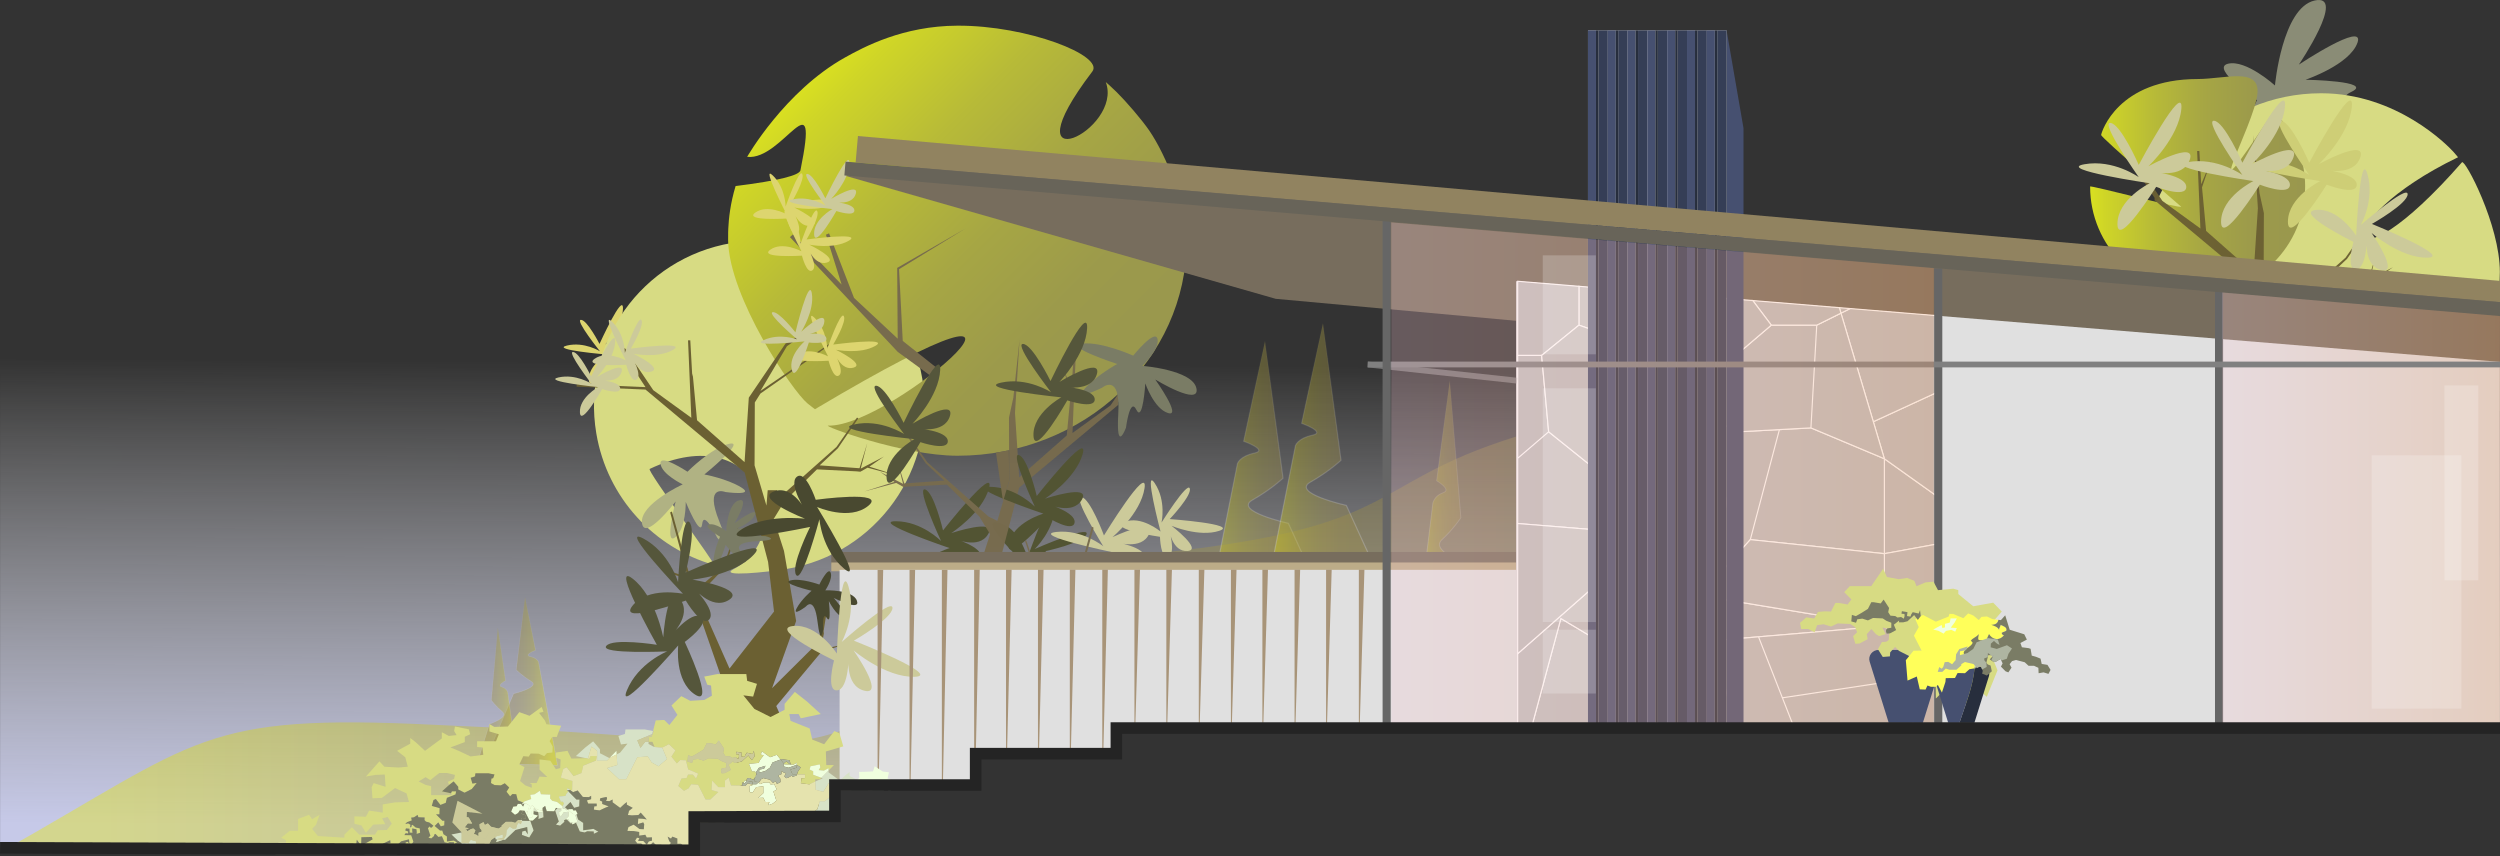 <?xml version="1.0" encoding="UTF-8"?>
<svg id="Layer_2" data-name="Layer 2" xmlns="http://www.w3.org/2000/svg" xmlns:xlink="http://www.w3.org/1999/xlink" viewBox="0 0 2158.75 739.23">
  <rect x="0" y="0" width="2158.75" height="739.23" fill="#333333" stroke="none"/>
  <defs>
    <style>
      .cls-1, .cls-2, .cls-3, .cls-4, .cls-5 {
        fill: none;
      }

      .cls-6 {
        fill: url(#linear-gradient-9);
        stroke: url(#linear-gradient-10);
        stroke-width: .44px;
      }

      .cls-6, .cls-7, .cls-2, .cls-3, .cls-8, .cls-4, .cls-9, .cls-5, .cls-10, .cls-11 {
        stroke-miterlimit: 10;
      }

      .cls-6, .cls-7, .cls-8, .cls-10, .cls-11, .cls-12 {
        opacity: .39;
      }

      .cls-13 {
        fill: url(#linear-gradient);
      }

      .cls-14 {
        fill: #686459;
      }

      .cls-15 {
        fill: #f0ffde;
      }

      .cls-16 {
        fill: #ffff5a;
      }

      .cls-17 {
        fill: #e5e3ae;
      }

      .cls-18 {
        fill: #6b6032;
      }

      .cls-19 {
        fill: #8a8c76;
      }

      .cls-20 {
        fill: #918360;
      }

      .cls-21 {
        fill: #cece76;
      }

      .cls-22 {
        fill: #a89478;
      }

      .cls-23 {
        fill: #bcac88;
      }

      .cls-24 {
        fill: #b0b283;
      }

      .cls-25 {
        fill: #d7e2c7;
      }

      .cls-26 {
        fill: #aeb5a1;
      }

      .cls-27 {
        fill: #ccca9a;
      }

      .cls-28 {
        fill: #ddd56f;
      }

      .cls-29 {
        fill: #d6d6d6;
      }

      .cls-30 {
        fill: #e0e0e0;
      }

      .cls-31 {
        fill: #d7db83;
      }

      .cls-32 {
        fill: #465070;
      }

      .cls-33 {
        fill: #55563b;
      }

      .cls-34 {
        fill: #353e56;
      }

      .cls-35 {
        fill: #494930;
      }

      .cls-36 {
        fill: #54564a;
      }

      .cls-37 {
        fill: #776b4d;
      }

      .cls-38 {
        fill: #776d5d;
      }

      .cls-39 {
        fill: #727564;
      }

      .cls-40 {
        fill: #525433;
      }

      .cls-41 {
        fill: #7a7c65;
      }

      .cls-42 {
        fill: #272e3d;
      }

      .cls-7 {
        fill: url(#linear-gradient-11);
        stroke: url(#linear-gradient-12);
        stroke-width: .78px;
      }

      .cls-2 {
        opacity: .47;
        stroke: #b7b6b6;
      }

      .cls-2, .cls-3 {
        stroke-width: 5px;
      }

      .cls-3 {
        stroke: gray;
      }

      .cls-8 {
        fill: url(#linear-gradient-7);
        stroke: url(#linear-gradient-8);
        stroke-width: .51px;
      }

      .cls-4 {
        stroke: #242424;
        stroke-width: 10px;
      }

      .cls-9 {
        fill: #bfbfbf;
        stroke: #fff;
      }

      .cls-43 {
        fill: #fff;
        opacity: .21;
      }

      .cls-44 {
        fill: url(#linear-gradient-15);
      }

      .cls-44, .cls-45 {
        opacity: .26;
      }

      .cls-45 {
        fill: url(#linear-gradient-16);
      }

      .cls-46 {
        opacity: .97;
      }

      .cls-47 {
        fill: url(#linear-gradient-14);
      }

      .cls-48 {
        fill: url(#linear-gradient-13);
      }

      .cls-5 {
        stroke: #666;
        stroke-width: 7px;
      }

      .cls-10 {
        fill: url(#linear-gradient-3);
        stroke: url(#linear-gradient-4);
      }

      .cls-11 {
        fill: url(#linear-gradient-5);
        stroke: url(#linear-gradient-6);
      }

      .cls-12 {
        fill: url(#linear-gradient-2);
      }
    </style>
    <linearGradient id="linear-gradient" x1="1077.41" y1="717.35" x2="1079.8" y2="316" gradientUnits="userSpaceOnUse">
      <stop offset="0" stop-color="#c6c9e8"/>
      <stop offset="1" stop-color="#fff" stop-opacity="0"/>
    </linearGradient>
    <linearGradient id="linear-gradient-2" x1="88.47" y1="531.47" x2="1502.24" y2="531.47" gradientUnits="userSpaceOnUse">
      <stop offset="0" stop-color="#e8e900"/>
      <stop offset=".18" stop-color="#cdc81a"/>
      <stop offset=".38" stop-color="#b6ad31"/>
      <stop offset=".59" stop-color="#a59941"/>
      <stop offset=".79" stop-color="#9c8d4a"/>
      <stop offset="1" stop-color="#998a4e"/>
    </linearGradient>
    <linearGradient id="linear-gradient-3" x1="1040.46" y1="431.81" x2="1125.19" y2="431.81" xlink:href="#linear-gradient-2"/>
    <linearGradient id="linear-gradient-4" x1="1099.92" y1="569.83" x2="1101.57" y2="291.8" xlink:href="#linear-gradient"/>
    <linearGradient id="linear-gradient-5" x1="1090.51" y1="416.34" x2="1175.25" y2="416.34" xlink:href="#linear-gradient-2"/>
    <linearGradient id="linear-gradient-6" x1="1149.98" y1="554.37" x2="1151.63" y2="276.34" xlink:href="#linear-gradient"/>
    <linearGradient id="linear-gradient-7" x1="510" y1="584.79" x2="573.42" y2="584.79" gradientTransform="translate(813.23 25.49) rotate(-180) scale(.66 -.96)" xlink:href="#linear-gradient-2"/>
    <linearGradient id="linear-gradient-8" x1="554.51" y1="660.67" x2="555.41" y2="508.38" gradientTransform="translate(813.23 25.49) rotate(-180) scale(.66 -.96)" xlink:href="#linear-gradient"/>
    <linearGradient id="linear-gradient-9" x1="556.14" y1="612.01" x2="602.69" y2="612.01" gradientTransform="translate(813.23 25.49) rotate(-180) scale(.66 -.96)" xlink:href="#linear-gradient-2"/>
    <linearGradient id="linear-gradient-10" x1="588.8" y1="687.78" x2="589.7" y2="535.42" gradientTransform="translate(813.23 25.49) rotate(-180) scale(.66 -.96)" xlink:href="#linear-gradient"/>
    <linearGradient id="linear-gradient-11" x1="1220" y1="465.97" x2="1272.08" y2="465.97" xlink:href="#linear-gradient-2"/>
    <linearGradient id="linear-gradient-12" x1="1256.52" y1="603.74" x2="1258.18" y2="325.17" xlink:href="#linear-gradient"/>
    <linearGradient id="linear-gradient-13" x1="1804.81" y1="159.86" x2="1990.48" y2="159.86" gradientUnits="userSpaceOnUse">
      <stop offset="0" stop-color="#d9e021"/>
      <stop offset=".07" stop-color="#cfd527"/>
      <stop offset=".3" stop-color="#b7ba38"/>
      <stop offset=".53" stop-color="#a6a644"/>
      <stop offset=".76" stop-color="#9c9a4b"/>
      <stop offset="1" stop-color="#99974e"/>
    </linearGradient>
    <linearGradient id="linear-gradient-14" x1="693.62" y1="75.77" x2="961.94" y2="344.09" xlink:href="#linear-gradient-13"/>
    <linearGradient id="linear-gradient-15" x1="1918.88" y1="437.41" x2="2158.75" y2="437.41" gradientUnits="userSpaceOnUse">
      <stop offset="0" stop-color="#fbcad6"/>
      <stop offset="1" stop-color="#ed9760"/>
    </linearGradient>
    <linearGradient id="linear-gradient-16" x1="1201.34" y1="408.81" x2="1669.81" y2="408.81" xlink:href="#linear-gradient-15"/>
  </defs>
  <g id="Layer_5" data-name="Layer 5">
    <g>
      <g>
        <polygon class="cls-13" points=".05 736.04 603.16 736.04 603.16 709.17 724.67 709.17 724.67 681.65 846.18 681.65 846.18 654.64 967.69 654.64 967.69 626.63 2158.75 630.68 2158.75 136.04 .05 136.04 .05 736.04"/>
        <path class="cls-12" d="m.05,736.04h603.11v-26.95h121.51v-27.61h121.51v-27.1h121.51v-28.1l1191.06,4.06v-124.75c-11.33,1.36-28.9,2.32-49.33-1.87-79.03-16.2-98.18-88.32-173.27-116.94-31.1-11.85-42.89-5.23-102.53-6.87-150-4.11-180.55-48.86-273.49-51.31-119.45-3.16-46.51-7.07-222.88,40.24-162.85,43.68-111.19,83.82-328.35,107.72-95.44,10.5-218.9,136.58-291.06,157.16-65.08,18.56-95.21,2.66-341.95-7.82-203.11-9.96-203.11,13.04-375.84,110.15Z"/>
        <path class="cls-10" d="m1092.31,294.69l-18.42,86.32s21.64,7.67,9.21,10.26-14.53,8.93-14.53,8.93l-33.42,168.72,129.39-3.17-52.01-113.84s-47.63-10.7-31.11-20.11,26.48-18.88,26.48-18.88l-15.59-118.24Z"/>
        <path class="cls-11" d="m1142.37,279.23l-18.42,86.32s21.64,7.67,9.21,10.26-14.53,8.93-14.53,8.93l-33.42,168.72,129.39-3.17-52.01-113.84s-47.63-10.7-31.11-20.11,26.48-18.88,26.48-18.88l-15.59-118.24Z"/>
        <path class="cls-8" d="m453.38,515.87l9.04,45.65s-10.62,4.06-4.52,5.43,7.13,4.72,7.13,4.72l16.4,89.22-63.5-1.68,25.53-60.2s23.38-5.66,15.27-10.63c-8.11-4.97-13-9.99-13-9.99l7.65-62.52Z"/>
        <path class="cls-6" d="m429.89,542.08l6.64,45.65s-7.8,4.06-3.32,5.43,5.23,4.72,5.23,4.72l12.04,89.22-46.61-1.68,18.74-60.2s17.16-5.66,11.21-10.63c-5.95-4.97-9.54-9.99-9.54-9.99l5.61-62.52Z"/>
        <path class="cls-7" d="m1251.87,328.85l-11.32,86.32s13.3,7.67,5.66,10.26-8.93,8.93-8.93,8.93l-20.54,168.72,79.52-3.17-31.97-113.84s-29.28-10.7-19.12-20.11,16.27-18.88,16.27-18.88l-9.58-118.24Z"/>
        <g>
          <path class="cls-28" d="m527.4,307.8s-18.07,33.27-18.86,20.42c-.79-12.85,15.4-22.08,15.4-22.08,0,0-49.3-4.15-34.39-7.75s28.52,4.95,28.52,4.95c0,0-21.78-27.15-16.42-27.15s16.03,20.8,16.03,20.8c0,0,20.66-45.52,20.25-30.41-.41,15.11-15.2,30.8-15.2,30.8,0,0,24.2-15.27,21.16-4.69-3.04,10.58-19.09,7.28-19.09,7.28,0,0,17.77.85,18.14,6.89.37,6.05-15.56.92-15.56.92Z"/>
          <path class="cls-19" d="m1964.42,73.81s6.22-67.15,34.27-73.37c28.05-6.22-13.62,55.35-13.62,55.35,0,0,57.39-38.13,50.63-18.95-6.76,19.18-44.88,32.01-44.88,32.01,0,0,59.58,1.04,39.67,10.44-19.91,9.4,26.92,12.84,26.92,12.84,0,0,40.9,11.96-21.49,11.04-62.38-.92-39.03,22.99-39.03,22.99,0,0,21.19,37.46,1.55,23.25-19.64-14.21-37.13-42.03-37.13-42.03,0,0-27.43,73.97-30.92,48.23-3.49-25.74,18.51-69.11,18.51-69.11,0,0-40.68-27.57-25.08-31.45s40.6,18.75,40.6,18.75Z"/>
          <path class="cls-31" d="m2158.62,234.87c0,85.24-69.1,154.34-154.34,154.34s-154.34-69.1-154.34-154.34,69.1-154.34,154.34-154.34c65.48,0,109.43,45.28,114.12,50.43,2.14,2.35,4.12,4.83,4.12,4.83-117.75,56.76-100.54,123.33,3.4,4.33,2.54-2.91,32.71,53.87,32.71,94.76Z"/>
          <path class="cls-48" d="m1990.48,161.07c0,51.27-41.56,92.83-92.83,92.83s-92.83-41.56-92.83-92.83c0-1.37,78.4,19.47,78.55,17.36,0,0-69.33-59.8-69.04-61.9.37-2.72,14.34-48.19,83.32-48.29,23.56-.03,53.52-10.48,51.67,12.3-2.24,27.58-57.99,124.19,14.04,15.44,1.1-1.66,2.76,2.86,4.08,4.36,14.21,16.19,23.05,37.35,23.05,60.73Z"/>
          <path class="cls-40" d="m824.39,476.87s-37.57,41.21-34.17,22.56c3.4-18.65,29.81-26.15,29.81-26.15,0,0-69.04-23.32-46.44-23.2,22.6.12,39.03,17.14,39.03,17.14,0,0-21.57-46.51-13.9-44.61,7.67,1.9,15.58,35.4,15.58,35.4,0,0,45.6-57.8,39.68-36.34-5.92,21.46-32.6,38.69-32.6,38.69,0,0,39.99-13.3,31.92.76-8.07,14.05-29.86,3.67-29.86,3.67,0,0,25.11,7.48,23.51,16.26-1.6,8.78-22.57-4.17-22.57-4.17Z"/>
          <path class="cls-40" d="m883.54,485.69s-40.47-38.36-21.89-34.6c18.58,3.76,25.57,30.31,25.57,30.31,0,0,24.65-68.58,24.1-45.98-.55,22.6-17.89,38.69-17.89,38.69,0,0,46.92-20.67,44.87-13.04-2.05,7.63-35.69,14.9-35.69,14.9,0,0,56.91,46.71,35.56,40.38-21.34-6.33-38.05-33.34-38.05-33.34,0,0,12.52,40.24-1.37,31.9-13.9-8.34-3.1-29.92-3.1-29.92,0,0-7.97,24.96-16.71,23.19s4.6-22.49,4.6-22.49Z"/>
          <path class="cls-27" d="m965.52,479.91s-32.38,45.4-31.23,26.47c1.15-18.92,26.48-29.52,26.48-29.52,0,0-71.33-14.91-48.88-17.49,22.45-2.58,40.8,12.35,40.8,12.35,0,0-26.97-43.6-19.13-42.63,7.84.97,19.7,33.28,19.7,33.28,0,0,38.37-62.83,35.06-40.82-3.31,22.01-27.75,42.3-27.75,42.3,0,0,38.12-17.98,31.78-3.06-6.34,14.92-29.21,7.21-29.21,7.21,0,0,25.83,4.43,25.29,13.33s-22.91-1.44-22.91-1.44Z"/>
          <path class="cls-27" d="m1001.62,463.53s-45.18-6.51-30.85-12.68c14.34-6.17,31.36,8.14,31.36,8.14,0,0-15.02-56.86-4.94-41.65,10.08,15.2,5.78,33.93,5.78,33.93,0,0,22.24-35.54,24.38-29.54,2.14,6-17.3,26.49-17.3,26.49,0,0,60.19,4.38,42.79,10.14-17.4,5.76-41.22-4.32-41.22-4.32,0,0,27.11,20.78,13.83,21.74-13.28.96-15.94-18.35-15.94-18.35,0,0,6.15,20.23-.6,23.13-6.75,2.9-7.28-17.02-7.28-17.02Z"/>
          <path class="cls-31" d="m632,209.83c77.73-13.06,151.32,39.37,164.38,117.09,13.06,77.73-39.37,151.32-117.09,164.38-15.65,2.63-59.3,7.27-46,.25,56.26-29.7,22.25-131.55-72.3-86.61-2.67,1.27,58.36,83.71,55.53,82.9-51.27-14.64-92.2-57.55-101.62-113.64-13.06-77.73,39.37-151.32,117.09-164.38Z"/>
          <path class="cls-47" d="m1024.73,207.85c0,102.55-88.65,185.68-198,185.68-47.27,0-117.66-26.23-111.55-26.02,56.51,1.88,241.52-164.58-11.44-14.16,0,0-3.3-2.39-6.5-5.03-13.33-10.98-67.5-91.54-68.51-140.47-.11-5.31.15-10.56.15-10.56.41-8.76,1.79-21.71,6.31-36.64,37.36-4.65,55.12-9.27,56-13.58,16.87-83.12-15.36-7.87-46.01-11.65,0,0,32.38-56.77,84.57-85.82,16.14-8.98,49.87-27.23,96.98-27.43,60.54-.25,126.89,25.9,116.49,39.57-75.29,99.01,27.27,50.81,11.61,9.11,0,0,4.66,3.99,9.42,8.71,8.13,8.04,21.54,23.56,28.16,33.21,14.61,21.32,32.32,64.82,32.32,95.07Z"/>
          <polygon class="cls-37" points="803.1 324.19 783.68 310.02 775.27 303.94 682.1 204.75 684.8 202.33 726.73 245.7 713.2 202.67 715.9 201.49 737.45 257.23 775.17 292.44 774.71 231.33 833.76 197.28 776.34 232.44 779.52 294.39 810.1 318.66 803.1 324.19"/>
          <g class="cls-46">
            <path class="cls-39" d="m998.84,549.38l-82-5.27-89.07-56.05s99.32-48.37,171.07,61.32Z"/>
            <path class="cls-36" d="m913.46,528.33l-69.56,37.56-101.83,22.32s55.68-65.61,171.39-59.89Z"/>
            <polyline class="cls-37" points="875.03 343.29 871.25 360.68 871.47 414.99 861.2 449.75 861.2 449.75 853.56 446.04 853.56 446.04 800.7 399.08 783.01 373.75 781.9 374.4 799.48 400.18 815.24 414.99 780.85 417.49 774.16 395.82 779.81 417.82 759.75 407.37 772.34 416.12 746.1 424.44 773.9 417.01 780.1 420.5 783.59 420.16 817.58 418.47 845.64 446.01 854.94 461.23 846.06 488.9 835.56 549.38 856.33 607.34 816.27 567.58 808.98 526.04 806.77 526.26 811.85 558.1 766.28 567.41 811.63 560.29 814.28 574.21 792.85 569.13 814.06 576.42 852.73 622.82 807.67 654.65 877.45 652.29 896.62 608.3 929.63 513.4 952.37 505.26 951.7 503.89 929.11 511.76 944.35 455.65 942.85 454.85 923.68 524.17 898.33 502.32 886.19 466.66 885.02 466.93 896.88 502.86 920.74 527.98 893.1 590.43 854.66 541.21 859.8 498.37 880.03 421.16 965.65 349.56 965.65 349.56 965.65 347.44 965.65 347.44 986.4 315.95 983.45 313.73 958.92 350.09 926.08 373.92 928.91 307.02 926.97 307.02 925.38 335.79 916.81 315.03 916.81 315.03 924.67 338.44 921.14 376.04 880.1 412.2 876.45 356.54 880.39 293.15"/>
          </g>
          <g class="cls-46">
            <path class="cls-18" d="m1827.29,372.75l82-5.27,89.07-56.05s-99.32-48.37-171.07,61.32Z"/>
            <path class="cls-18" d="m1912.66,351.7l69.56,37.56,101.83,22.32s-55.68-65.61-171.39-59.89Z"/>
            <polyline class="cls-18" points="1951.09 166.67 1954.87 184.05 1954.66 238.37 1964.92 273.12 1966.01 259.8 1974.09 259.8 1972.57 269.41 2025.42 222.45 2043.11 197.12 2044.22 197.77 2026.64 223.56 2010.88 238.37 2045.27 240.86 2051.97 219.2 2046.31 241.2 2066.37 230.74 2053.78 239.49 2080.03 247.81 2052.22 240.38 2046.03 243.87 2042.54 243.53 2008.54 241.85 1980.49 269.39 1971.19 284.6 1980.07 312.27 1990.56 372.75 1969.79 430.72 2009.85 390.95 2017.14 349.41 2019.35 349.63 2014.27 381.47 2059.84 390.79 2014.49 383.66 2011.84 397.58 2033.27 392.5 2012.06 399.79 1973.39 446.19 2018.46 478.02 1948.68 475.67 1929.5 431.67 1896.5 336.78 1873.75 328.64 1874.43 327.26 1897.01 335.13 1881.77 279.02 1883.28 278.22 1902.45 347.54 1927.79 325.69 1939.93 290.03 1941.11 290.31 1929.25 326.24 1905.38 351.35 1933.02 413.8 1971.46 364.59 1966.33 321.74 1946.09 244.54 1860.48 172.93 1860.48 172.93 1860.48 170.82 1860.48 170.82 1839.72 139.32 1842.67 137.1 1867.21 173.47 1900.04 197.3 1897.22 130.39 1899.16 130.39 1900.75 159.17 1909.31 138.4 1909.31 138.4 1901.45 161.81 1904.98 199.41 1946.02 235.57 1949.68 179.91 1945.73 116.52"/>
          </g>
          <rect class="cls-38" x="717.84" y="476.62" width="654.52" height="10.3"/>
          <rect class="cls-23" x="717.84" y="485.7" width="654.52" height="7.58"/>
          <polygon class="cls-30" points="843.24 653.1 964.75 653.1 964.75 626 1418.17 626 1418.17 492.06 724.99 492.06 724.99 680.2 843.24 680.2 843.24 653.1"/>
          <polygon class="cls-38" points="729.62 151.71 1101.63 258.04 2158.63 354.75 2158.75 255.47 814.92 141.68 729.62 151.71"/>
          <polygon class="cls-30" points="1309.12 242.79 2158.63 312.49 2158.63 628.2 1309.12 623.62 1309.12 242.79"/>
          <g>
            <polygon class="cls-9" points="1627.14 478.11 1671.3 470.04 1671.3 427.57 1627.14 396.12 1627.14 478.11"/>
            <polygon class="cls-9" points="1627.14 514.28 1671.3 514.28 1671.3 470.04 1627.14 478.11 1627.14 514.28"/>
            <polygon class="cls-9" points="1627.14 396.12 1671.3 427.57 1671.3 339.4 1617.61 364.15 1627.14 396.12"/>
            <polygon class="cls-9" points="1617.61 364.15 1671.3 339.4 1671.3 272.48 1597.64 266.44 1589.66 270.4 1617.61 364.15"/>
            <polygon class="cls-9" points="1627.14 540.65 1671.3 582.57 1671.3 514.28 1627.14 514.28 1627.14 540.65"/>
            <polygon class="cls-9" points="1478.65 553.29 1518.48 549.9 1627.14 540.65 1468.11 514.28 1478.65 553.29"/>
            <polygon class="cls-9" points="1597.64 266.44 1588.25 265.67 1589.66 270.4 1597.64 266.44"/>
            <polygon class="cls-9" points="1536.53 370.94 1511.39 465.97 1627.14 478.11 1627.14 396.12 1563.73 369.48 1501.32 372.84 1485.22 465.97 1463.6 512.43 1468.11 514.28 1511.39 465.97 1536.53 370.94"/>
            <polygon class="cls-9" points="1627.14 478.11 1511.39 465.97 1468.11 514.28 1627.14 540.65 1627.14 514.28 1627.14 478.11"/>
            <polygon class="cls-9" points="1468.11 357.5 1501.32 372.84 1563.73 369.48 1568.76 280.76 1563.73 369.48 1627.14 396.12 1617.61 364.15 1617.61 364.15 1617.61 364.15 1589.66 270.4 1568.76 280.76 1529.51 280.76 1463.73 336.87 1468.11 357.5 1413.75 434.23 1485.22 465.97 1501.32 372.84 1468.11 357.5"/>
            <polygon class="cls-9" points="1347.82 534.07 1323.16 625.58 1410.93 625.58 1430.55 583.43 1347.82 534.07"/>
            <polygon class="cls-9" points="1539.09 602.55 1671.3 582.57 1671.3 582.57 1627.14 540.65 1518.48 549.9 1478.65 553.29 1498.2 625.58 1548.11 625.58 1531.6 583.43 1518.48 549.9 1531.6 583.43 1548.11 625.58 1651.01 625.58 1671.3 582.57 1539.09 602.55"/>
            <polygon class="cls-9" points="1430.55 583.43 1463.6 512.43 1399.66 486.1 1329.67 547.63 1310.52 564.46 1310.52 625.58 1323.16 625.58 1347.82 534.07 1430.55 583.43"/>
            <polygon class="cls-9" points="1671.3 582.57 1671.3 582.57 1651.01 625.58 1671.3 625.58 1671.3 582.57"/>
            <polygon class="cls-9" points="1568.76 280.76 1589.66 270.4 1588.25 265.67 1513.54 259.54 1529.51 280.76 1568.76 280.76"/>
            <polygon class="cls-9" points="1478.65 553.29 1478.65 553.29 1468.11 514.28 1463.6 512.43 1430.55 583.43 1430.55 583.43 1430.55 583.43 1410.93 625.58 1498.2 625.58 1478.65 553.29 1478.65 553.29"/>
            <polygon class="cls-9" points="1463.73 336.87 1529.51 280.76 1513.54 259.54 1483.89 257.1 1459.05 314.83 1463.73 336.87"/>
            <polygon class="cls-9" points="1459.05 314.83 1483.89 257.1 1363.42 247.22 1363.42 280.76 1459.05 314.83"/>
            <polygon class="cls-9" points="1363.42 280.76 1363.42 247.22 1345.08 245.71 1310.52 242.88 1310.52 306.93 1331.21 306.93 1363.42 280.76"/>
            <polygon class="cls-9" points="1434.5 443.44 1394.63 458.92 1399.66 486.1 1463.6 512.43 1485.22 465.97 1413.75 434.23 1337.25 372.84 1331.21 306.93 1310.52 306.93 1310.52 395.74 1337.25 372.84 1310.52 395.74 1310.52 452.06 1394.63 458.92 1434.5 443.44"/>
            <polygon class="cls-9" points="1399.66 486.1 1394.63 458.92 1310.52 452.06 1310.52 564.46 1329.67 547.63 1399.66 486.1"/>
            <polygon class="cls-9" points="1463.73 336.87 1463.73 336.87 1459.05 314.83 1363.42 280.76 1331.21 306.93 1337.25 372.84 1413.75 434.23 1468.11 357.5 1463.73 336.87"/>
            <polygon class="cls-9" points="1463.73 336.87 1459.05 314.83 1463.73 336.87 1463.73 336.87"/>
          </g>
          <polygon class="cls-32" points="1490.91 26.24 1505.52 110.71 1505.54 625.24 1490.93 625.24 1490.91 26.24"/>
          <line class="cls-5" x1="1673.68" y1="231.72" x2="1673.68" y2="629.2"/>
          <rect class="cls-29" x="1371.21" y="26.24" width="119.72" height="599"/>
          <rect class="cls-32" x="1371.21" y="26.24" width="6.92" height="597.99"/>
          <rect class="cls-34" x="1380.24" y="26.24" width="8.08" height="598.99"/>
          <rect class="cls-42" x="1378.13" y="26.24" width="2.1" height="598.99"/>
          <rect class="cls-32" x="1388.31" y="26.24" width="6.92" height="598.99"/>
          <rect class="cls-34" x="1397.34" y="26.24" width="8.08" height="598.99"/>
          <rect class="cls-42" x="1395.23" y="26.24" width="2.1" height="598.99"/>
          <rect class="cls-32" x="1405.41" y="26.24" width="6.92" height="598.99"/>
          <rect class="cls-34" x="1414.44" y="26.24" width="8.08" height="598.99"/>
          <rect class="cls-42" x="1412.33" y="26.24" width="2.1" height="598.99"/>
          <rect class="cls-32" x="1422.51" y="26.24" width="6.92" height="598.99"/>
          <rect class="cls-34" x="1431.54" y="26.24" width="8.08" height="598.99"/>
          <rect class="cls-42" x="1429.43" y="26.24" width="2.1" height="597.99"/>
          <rect class="cls-32" x="1439.63" y="26.24" width="6.92" height="598.99"/>
          <rect class="cls-34" x="1448.66" y="26.24" width="8.08" height="598.99"/>
          <rect class="cls-42" x="1446.55" y="26.24" width="2.1" height="598.99"/>
          <rect class="cls-32" x="1456.73" y="26.24" width="6.92" height="598.99"/>
          <rect class="cls-34" x="1465.76" y="26.24" width="8.08" height="598.99"/>
          <rect class="cls-42" x="1463.65" y="26.24" width="2.1" height="598.99"/>
          <rect class="cls-32" x="1473.83" y="26.24" width="6.92" height="598.99"/>
          <rect class="cls-34" x="1482.86" y="26.24" width="8.08" height="598.99"/>
          <rect class="cls-42" x="1480.75" y="26.24" width="2.1" height="598.99"/>
          <line class="cls-5" x1="1916.15" y1="245.62" x2="1916.15" y2="629.2"/>
          <path class="cls-24" d="m589.54,418.26s-37.39,17.14-35.18,33.43c2.21,16.29,29.06-18.68,29.06-18.68,0,0-10.11,38.55-.46,30.99,9.65-7.56,9.17-30.59,9.17-30.59,0,0,12.9,31.66,14.2,19.07s12.95,11.76,12.95,11.76c0,0,15.33,19.42,1.92-13.77-13.41-33.18,5.18-25.61,5.18-25.61,0,0,25.95,3.63,13.71-3.96-12.24-7.58-31.87-11.21-31.87-11.21,0,0,36.93-29.89,21.39-26.47-15.54,3.43-35.98,24.12-35.98,24.12,0,0-24.28-16.09-23.29-6.94.99,9.15,19.18,17.86,19.18,17.86Z"/>
          <polygon class="cls-44" points="1918.88 629.2 1918.88 245.62 2158.75 269.75 2158.63 628.2 1918.88 629.2"/>
          <polyline class="cls-18" points="598.36 325.28 601.89 362.88 642.93 399.04 646.59 343.37 678.28 296.65 679.48 296.16 679.48 296.16 695.63 286.08 696.3 287.05 688.95 291.54 688.95 291.54 688.2 292.86 679.52 298.93 656.63 337.59 716.77 296.45 717.76 297.04 656.6 339.85 651.78 347.51 651.56 401.83 661.83 436.59 662.92 423.26 671 423.26 669.47 432.87 722.33 385.92 740.02 360.58 741.13 361.24 723.55 387.02 707.79 401.83 742.18 404.32 748.88 382.66 743.22 404.66 763.28 394.21 750.69 402.95 776.93 411.27 749.13 403.84 742.94 407.33 739.45 407 705.45 405.31 677.4 432.85 668.1 448.07 676.98 475.73 687.47 536.21 666.7 594.18 706.76 554.41 714.05 512.87 716.26 513.09 711.18 544.93 711.4 547.12 711.4 547.12 708.75 561.04 730.18 555.96 708.97 563.25 670.3 609.66 713.26 707.78 643.48 705.43 626.41 595.14 593.4 500.24 570.66 492.1 571.34 490.72 593.92 498.59 578.68 442.48 580.19 441.68 599.36 511.01 624.7 489.15 636.84 453.49 638.02 453.77 626.16 489.7 602.29 514.81 629.93 577.27 668.37 528.05 663.24 485.21 643 408 557.39 336.39 497.92 333.9 497.92 331.66 557.39 334.28 536.63 302.78 539.58 300.56 564.12 336.93 596.95 360.76 594.12 293.86 596.07 293.86 597.66 322.63"/>
          <path class="cls-41" d="m986.4,315.95s43.35,3.32,46.71,19.38c3.36,16.06-35.53-7.61-35.53-7.61,0,0,23.33,32.76,11.06,28.96-12.26-3.8-19.66-25.61-19.66-25.61,0,0-2.1,34.16-7.72,22.78-5.61-11.38-8.97,15.48-8.97,15.48,0,0-8.73,23.49-6.64-12.28,2.09-35.77-13.96-22.29-13.96-22.29,0,0-24.78,12.28-15.1.97s28.12-21.44,28.12-21.44c0,0-47.26-15.46-30.5-17.55,16.75-2.1,44.32,10.36,44.32,10.36,0,0,18.84-23.42,20.98-14.49,2.14,8.93-13.12,23.34-13.12,23.34Z"/>
          <path class="cls-41" d="m627.08,458.62s.97-23.75,10.95-26.57c9.97-2.82-3.86,19.77-3.86,19.77,0,0,19.93-14.7,17.86-7.8s-15.54,12.26-15.54,12.26c0,0,21.45-.98,14.47,2.78-6.99,3.75,9.93,3.91,9.93,3.91,0,0,14.94,3.28-7.52,4.37s-13.61,8.96-13.61,8.96c0,0,8.33,12.69.99,8.14-7.33-4.55-14.15-13.94-14.15-13.94,0,0-8.48,26.62-10.22,17.65-1.74-8.97,5.36-24.71,5.36-24.71,0,0-15.15-8.78-9.61-10.49s14.96,5.68,14.96,5.68Z"/>
          <path class="cls-35" d="m712.64,509.73s23.76-.76,27.3,8.98c3.54,9.74-19.99-2.4-19.99-2.4,0,0,16.12,18.8,9.09,17.24-7.03-1.56-13.37-14.6-13.37-14.6,0,0,2.54,21.32-1.71,14.63-4.25-6.69-3.17,10.19-3.17,10.19,0,0-2.18,15.14-4.9-7.18-2.72-22.32-9.93-12.92-9.93-12.92,0,0-12.05,9.23-8.04,1.59,4.01-7.65,12.87-15.13,12.87-15.13,0,0-27.17-6.51-18.35-8.9,8.82-2.39,25.04,3.54,25.04,3.54,0,0,7.65-15.75,9.76-10.35,2.12,5.4-4.57,15.33-4.57,15.33Z"/>
          <path class="cls-21" d="m2009.08,159.46s-33.46,53.51-33.46,32.05,27.88-35.16,27.88-35.16c0,0-81.6-11.94-56.42-16.4s46.94,11.15,46.94,11.15c0,0-33.46-47.4-24.54-46.84s24.54,36.25,24.54,36.25c0,0,39.04-73.61,36.8-48.52s-28.44,49.69-28.44,49.69c0,0,41.82-22.93,35.69-5.64s-32.5,10.15-32.5,10.15c0,0,29.48,3.23,29.48,13.33s-25.98-.06-25.98-.06Z"/>
          <path class="cls-27" d="m720.16,570.28s-56.89-27.32-35.56-29.7,38.04,23.81,38.04,23.81c0,0,2.82-82.42,10.04-57.89s-5.88,47.88-5.88,47.88c0,0,43.4-38.51,43.83-29.58s-33.3,28.41-33.3,28.41c0,0,77.49,30.63,52.3,31.2s-52.54-22.75-52.54-22.75c0,0,27.42,39.02,9.56,34.84s-13.7-31.17-13.7-31.17c0,0,.06,29.66-9.97,30.78s-2.82-25.83-2.82-25.83Z"/>
          <path class="cls-33" d="m592.19,518.58s-59.34,21.46-46.11,4.58c13.24-16.88,43.64-10.47,43.64-10.47,0,0-56.85-59.75-34.27-47.72s30.05,37.74,30.05,37.74c0,0,2.92-57.95,9.59-52s-3.06,43.66-3.06,43.66c0,0,76.14-33.84,58.9-15.47-17.24,18.37-53.04,21.56-53.04,21.56,0,0,47.06,7.77,31.56,17.58s-31.84-12.06-31.84-12.06c0,0,21.2,20.73,14.98,28.68-6.23,7.94-20.41-16.08-20.41-16.08Z"/>
          <path class="cls-33" d="m591.29,554.31s26.99,57.04,8.92,45.47c-18.06-11.58-14.56-42.45-14.56-42.45,0,0-54.1,62.25-44.26,38.64,9.84-23.61,34.72-33.49,34.72-33.49,0,0-57.96,2.59-52.68-4.62s43.76-1.09,43.76-1.09c0,0-40.9-72.59-20.98-57.17s26.49,50.76,26.49,50.76c0,0,3.27-47.58,14.51-33.09,11.24,14.49-8.99,32.84-8.99,32.84,0,0,18.63-23.07,27.13-17.63,8.5,5.45-14.07,21.84-14.07,21.84Z"/>
          <path class="cls-27" d="m540.74,314.98s-37.79,2.33-27.32-5.15c10.47-7.48,26.89,1.34,26.89,1.34,0,0-22.63-44-11.67-33.26,10.96,10.74,10.93,26.8,10.93,26.8,0,0,11.47-32.87,14.31-28.32s-9.13,24.62-9.13,24.62c0,0,49.55-6.62,36.52,1.04-13.03,7.66-34.18,3.45-34.18,3.45,0,0,25.78,12.42,15.2,15.45-10.58,3.04-16.29-12.32-16.29-12.32,0,0,8.71,15.52,3.78,19.04s-9.03-12.7-9.03-12.7Z"/>
          <path class="cls-28" d="m715.46,311.51s-37.79,2.33-27.32-5.15c10.47-7.48,26.89,1.34,26.89,1.34,0,0-22.63-44-11.67-33.26,10.96,10.74,10.93,26.8,10.93,26.8,0,0,11.47-32.87,14.31-28.32s-9.13,24.62-9.13,24.62c0,0,49.55-6.62,36.52,1.04-13.03,7.66-34.18,3.45-34.18,3.45,0,0,25.78,12.42,15.2,15.45-10.58,3.04-16.29-12.32-16.29-12.32,0,0,8.71,15.52,3.78,19.04s-9.03-12.7-9.03-12.7Z"/>
          <path class="cls-28" d="m692.47,220.76s-37.79,2.33-27.32-5.15c10.47-7.48,26.89,1.34,26.89,1.34,0,0-22.63-44-11.67-33.26,10.96,10.74,10.93,26.8,10.93,26.8,0,0,11.47-32.87,14.31-28.32s-9.13,24.62-9.13,24.62c0,0,49.55-6.62,36.52,1.04-13.03,7.66-34.18,3.45-34.18,3.45,0,0,25.78,12.42,15.2,15.45-10.58,3.04-16.29-12.32-16.29-12.32,0,0,8.71,15.52,3.78,19.04s-9.03-12.7-9.03-12.7Z"/>
          <path class="cls-28" d="m679.54,188.7s-37.79,2.33-27.32-5.15c10.47-7.48,26.89,1.34,26.89,1.34,0,0-22.63-44-11.67-33.26,10.96,10.74,10.93,26.8,10.93,26.8,0,0,11.47-32.87,14.31-28.32s-9.13,24.62-9.13,24.62c0,0,49.55-6.62,36.52,1.04-13.03,7.66-34.18,3.45-34.18,3.45,0,0,25.78,12.42,15.2,15.45-10.58,3.04-16.29-12.32-16.29-12.32,0,0,8.71,15.52,3.78,19.04s-9.03-12.7-9.03-12.7Z"/>
          <path class="cls-27" d="m698.44,295.76s-11.47,36.08-14.67,23.61c-3.2-12.47,10.96-24.59,10.96-24.59,0,0-49.2,5.22-35.23-1.12,13.97-6.35,28.94-.52,28.94-.52,0,0-26.51-22.56-21.24-23.56s19.66,17.41,19.66,17.41c0,0,11.71-48.6,14.16-33.68s-9.12,33.12-9.12,33.12c0,0,20.89-19.56,19.9-8.6-.99,10.96-17.37,10.74-17.37,10.74,0,0,17.61-2.52,19.12,3.35s-15.11,3.84-15.11,3.84Z"/>
          <path class="cls-27" d="m519.97,335.98s-18.64,32.95-19.21,20.09,15.79-21.81,15.79-21.81c0,0-49.22-5.01-34.25-8.35,14.98-3.34,28.43,5.45,28.43,5.45,0,0-21.3-27.53-15.94-27.43s15.66,21.08,15.66,21.08c0,0,21.46-45.15,20.78-30.05-.68,15.1-15.74,30.53-15.74,30.53,0,0,24.46-14.84,21.24-4.32-3.22,10.52-19.21,6.94-19.21,6.94,0,0,17.75,1.16,18.02,7.21s-15.57.65-15.57.65Z"/>
          <path class="cls-27" d="m722.2,182.23s-18.64,32.95-19.21,20.09,15.79-21.81,15.79-21.81c0,0-49.22-5.01-34.25-8.35,14.98-3.34,28.43,5.45,28.43,5.45,0,0-21.3-27.53-15.94-27.43s15.66,21.08,15.66,21.08c0,0,21.46-45.15,20.78-30.05-.68,15.1-15.74,30.53-15.74,30.53,0,0,24.46-14.84,21.24-4.32-3.22,10.52-19.21,6.94-19.21,6.94,0,0,17.75,1.16,18.02,7.21s-15.57.65-15.57.65Z"/>
          <path class="cls-33" d="m794.76,381.81s-28.35,50.1-29.21,30.55,24-33.16,24-33.16c0,0-74.85-7.62-52.07-12.69,22.78-5.07,43.22,8.28,43.22,8.28,0,0-32.39-41.86-24.24-41.71,8.15.15,23.81,32.05,23.81,32.05,0,0,32.63-68.65,31.6-45.69-1.03,22.96-23.93,46.43-23.93,46.43,0,0,37.2-22.57,32.3-6.57-4.9,16-29.21,10.55-29.21,10.55,0,0,27,1.76,27.4,10.96s-23.68.99-23.68.99Z"/>
          <path class="cls-33" d="m921.62,345.72s-28.35,50.1-29.21,30.55,24-33.16,24-33.16c0,0-74.85-7.62-52.07-12.69,22.78-5.07,43.22,8.28,43.22,8.28,0,0-32.39-41.86-24.24-41.71s23.81,32.05,23.81,32.05c0,0,32.63-68.65,31.6-45.69-1.03,22.96-23.93,46.43-23.93,46.43,0,0,37.2-22.57,32.3-6.57-4.9,16-29.21,10.55-29.21,10.55,0,0,27,1.76,27.4,10.96s-23.68.99-23.68.99Z"/>
          <path class="cls-35" d="m704.38,431.56s61.82-8.49,45.53,5.1c-16.29,13.59-44.36,1.1-44.36,1.1,0,0,42.62,69.53,23.28,53.23-19.34-16.3-21.26-42.7-21.26-42.7,0,0-14.8,55.43-20.03,48.3-5.23-7.13,11.98-41.59,11.98-41.59,0,0-80.62,16.99-60.15,2.78,20.47-14.2,55.75-9.88,55.75-9.88,0,0-43.9-17.24-26.89-23.53,17.01-6.29,28.29,18.24,28.29,18.24,0,0-16.22-24.43-8.55-30.82,7.67-6.39,16.41,19.76,16.41,19.76Z"/>
          <path class="cls-27" d="m2032.22,208.88s-51.99-25.62-32.38-27.61c19.6-1.99,34.71,22.22,34.71,22.22,0,0,3.36-75.67,9.77-53.07,6.41,22.6-5.85,43.92-5.85,43.92,0,0,40.22-34.96,40.53-26.76s-30.85,25.78-30.85,25.78c0,0,70.88,28.86,47.74,29.14-23.14.28-48.04-21.39-48.04-21.39,0,0,24.82,36.1,8.46,32.09-16.36-4-12.29-28.76-12.29-28.76,0,0-.22,27.24-9.45,28.17-9.23.93-2.35-23.74-2.35-23.74Z"/>
          <path class="cls-27" d="m1861.87,161.34s-33.46,53.51-33.46,32.05,27.88-35.16,27.88-35.16c0,0-81.6-11.94-56.42-16.4s46.94,11.15,46.94,11.15c0,0-33.46-47.4-24.54-46.84s24.54,36.25,24.54,36.25c0,0,39.04-73.61,36.8-48.52s-28.44,49.69-28.44,49.69c0,0,41.82-22.93,35.69-5.64s-32.5,10.15-32.5,10.15c0,0,29.48,3.23,29.48,13.33s-25.98-.06-25.98-.06Z"/>
          <path class="cls-27" d="m1951.36,159.46s-33.46,53.51-33.46,32.05,27.88-35.16,27.88-35.16c0,0-81.6-11.94-56.42-16.4s46.94,11.15,46.94,11.15c0,0-33.46-47.4-24.54-46.84s24.54,36.25,24.54,36.25c0,0,39.04-73.61,36.8-48.52s-28.44,49.69-28.44,49.69c0,0,41.82-22.93,35.69-5.64s-32.5,10.15-32.5,10.15c0,0,29.48,3.23,29.48,13.33s-25.98-.06-25.98-.06Z"/>
          <line class="cls-2" x1="1181.04" y1="314.74" x2="1310" y2="328.7"/>
          <line class="cls-3" x1="2158.75" y1="314.74" x2="1181.04" y2="314.74"/>
          <polygon class="cls-22" points="757.8 663.87 757.8 492.06 762.64 492.06 758.65 679.32 757.8 679.32 757.8 663.87"/>
          <polygon class="cls-22" points="785.38 663.87 785.38 492.06 790.21 492.06 786.22 679.32 785.38 679.32 785.38 663.87"/>
          <polygon class="cls-22" points="813.3 663.87 813.3 492.06 818.14 492.06 814.15 679.32 813.3 679.32 813.3 663.87"/>
          <polygon class="cls-22" points="841.17 663.73 841.17 491.91 846 491.91 842.01 679.17 841.17 679.17 841.17 663.73"/>
          <polygon class="cls-22" points="868.69 639.03 868.69 491.91 873.52 491.91 869.53 652.25 868.69 652.25 868.69 639.03"/>
          <polygon class="cls-22" points="896.28 639.03 896.28 491.91 901.11 491.91 897.12 652.25 896.28 652.25 896.28 639.03"/>
          <polygon class="cls-22" points="923.78 639.03 923.78 491.91 928.61 491.91 924.62 652.25 923.78 652.25 923.78 639.03"/>
          <polygon class="cls-22" points="951.81 639.03 951.81 491.91 956.64 491.91 952.65 652.25 951.81 652.25 951.81 639.03"/>
          <polygon class="cls-22" points="979.58 613.36 979.58 491.91 984.41 491.91 980.42 624.27 979.58 624.27 979.58 613.36"/>
          <polygon class="cls-22" points="1007.13 613.36 1007.13 491.91 1011.97 491.91 1007.98 624.27 1007.13 624.27 1007.13 613.36"/>
          <polygon class="cls-22" points="1035.16 613.36 1035.16 491.91 1039.99 491.91 1036 624.27 1035.16 624.27 1035.16 613.36"/>
          <polygon class="cls-22" points="1062.9 613.36 1062.9 491.91 1067.74 491.91 1063.75 624.27 1062.9 624.27 1062.9 613.36"/>
          <polygon class="cls-22" points="1090.07 613.36 1090.07 491.91 1094.9 491.91 1090.91 624.27 1090.07 624.27 1090.07 613.36"/>
          <polygon class="cls-22" points="1117.85 613.36 1117.85 491.91 1122.68 491.91 1118.69 624.27 1117.85 624.27 1117.85 613.36"/>
          <polygon class="cls-22" points="1145.07 613.36 1145.07 491.91 1149.91 491.91 1145.92 624.27 1145.07 624.27 1145.07 613.36"/>
          <polygon class="cls-22" points="1173.36 613.36 1173.36 491.91 1178.19 491.91 1174.2 624.27 1173.36 624.27 1173.36 613.36"/>
          <path class="cls-40" d="m905.33,447.14s-37.57,41.21-34.17,22.56c3.4-18.65,29.81-26.15,29.81-26.15,0,0-69.04-23.32-46.44-23.2,22.6.12,39.03,17.14,39.03,17.14,0,0-21.57-46.51-13.9-44.61,7.67,1.9,15.58,35.4,15.58,35.4,0,0,45.6-57.8,39.68-36.34-5.92,21.46-32.6,38.69-32.6,38.69,0,0,39.99-13.3,31.92.76-8.07,14.05-29.86,3.67-29.86,3.67,0,0,25.11,7.48,23.51,16.26-1.6,8.78-22.57-4.17-22.57-4.17Z"/>
          <g>
            <polygon class="cls-1" points="593.65 737.68 437.05 737.68 603.16 738.65 603.16 737.5 593.55 737.5 593.65 737.68"/>
            <polygon class="cls-1" points="710.47 672.07 709.23 671.61 707.94 672.91 703.9 672.91 703.98 674.86 705.75 674.02 710.47 672.07"/>
            <polygon class="cls-1" points="560.09 640.57 559.94 642.35 564.35 644.79 565.19 644.84 563.41 640.57 560.09 640.57"/>
            <polygon class="cls-1" points="765.15 680.61 763.14 682.32 766.91 682.32 766.9 682 765.15 680.61"/>
            <polygon class="cls-25" points="710.47 672.07 705.75 674.02 703.98 674.86 704.27 681.93 710.88 683.76 715.66 676.18 722.63 683.03 712.35 691.84 707.94 691.84 705.74 698.82 699.13 703.23 699.13 709.52 705.74 709.49 708.71 702.67 715.45 704.07 721.14 698.14 723.92 700 723.46 701.86 724.67 702.94 724.67 682.32 725.13 682.32 732.98 676.18 739.26 674.57 740.24 673.5 733.64 669.95 733.64 666.65 730.56 669.01 725.13 674.02 715.44 666.88 715.44 665.31 709.23 671.61 710.47 672.07"/>
            <polygon class="cls-25" points="510.77 644.65 515.59 648.35 515.59 656.88 524.12 656.88 526.49 654.39 526.14 654.57 518.06 650.41 518.06 646.99 512.18 640.15 505.32 645.52 497.24 652.86 505.92 654.7 507.81 654.65 510.77 644.65"/>
            <polygon class="cls-25" points="524.12 663.18 534.5 672.91 540.8 672.91 550.31 653.91 559.33 653.17 562.67 658.36 568.6 661.7 576.01 655.4 571.93 645.76 565.26 645.02 565.19 644.84 564.35 644.79 559.94 642.35 560.09 640.57 557.11 640.57 553.03 645.76 550.31 639.32 563.25 633.82 563.89 631.26 556.76 629.88 540.1 629.88 539.61 633.79 533.98 635.5 536.18 642.84 541.82 642.1 535.45 649.92 532.46 651.42 533.01 660.58 524.12 663.18"/>
            <polygon class="cls-15" points="488.07 698.47 485.95 698.24 485.9 697.12 484.59 698.66 484.59 700.27 482.75 700.94 482.92 704.27 484.59 704.77 486.76 701.44 490.93 700.94 490.93 704.93 487.93 707.77 488.04 707.76 488.93 707.17 489.43 707.68 490.93 707.6 492.1 710.11 494.77 710.11 494.01 710.56 494 710.85 497.22 710.18 497.29 710.34 498.53 709.31 496.81 703.95 497.86 703.38 497.73 702.97 494.79 702.97 490.31 699.14 489.15 699.67 488.07 698.47"/>
            <polygon class="cls-15" points="649.74 677.19 649.74 677.97 647.02 678.96 647.27 683.89 649.74 684.63 652.95 679.7 659.13 678.96 659.13 684.88 654.68 689.07 659.13 688.83 660.86 692.55 664.82 692.55 663.69 693.22 663.61 695.25 667.33 693.89 670.38 691.36 667.84 683.42 670.8 681.81 668.52 677.08 665.38 677.34 664.28 675.56 659.63 675.65 656.5 677.08 655.08 675.52 653.17 677.19 649.74 677.19"/>
            <polygon class="cls-15" points="481.73 697.5 481.43 697.8 481.83 697.86 481.73 697.5"/>
            <path class="cls-31" d="m562.63,635.99l-2.2.49-.34,4.09h3.32l1.78,4.27,7.24.44,5.14-2.69,5.63,5.38-3.43,5.38,4.65,5.87,2.94-2.93,4.9.24,1.96,7.82,8.63,3.66-1.81,4.29-2.72-3.45h-4.2l-1.24,2.96-4.45.49-2.72,6.41,4.94,4.19,3.96-2.22,2.22-3.45,6.02.49,6.34,12.65h4.2l6.92-6.48-5.93-1.73.49-8.14,5.44,5.67h5.69v-5.67l3.21-2.47,1.98,6.66,9.19.24.67-2.13.3-.96.78.51.92-1.84,1.37.2.7-2.23,2.44-.2,2.65,1.63,1.39-1.62v-.22s1.14-2.07,1.14-2.07l.15-1.89-1.04-1.61h-2.62l-.59-1.69-1.91-4.74,8.47-.85.85-2.11,3.39-4.44-2.54-.63,1.06-2.75,6.99,5.07,5.86-2.11,3.22,4.05.82-.3,6.82.92,1.22,3.77-1.73-.88-2.14-1.87-2.14,1.87v.08s.5.64.5.64l7.8.24,2.84-1.65v1.81l3.41,2.21-2.44,3.66-.74,2.23h6.87v3.3l-3.07.24-.47,4.25,7.33.94,5.09-2.4-.08-1.94h4.04l1.29-1.3-7.03-2.6v-3.07l-3.07-1.42.71-2.83,8.04-1.65.47,2.6-1.42,2.36,4.49.47,4.02-2.12v1.97l4.62-4.69h-6.61l-.37-11.75,15.06-4.41-3.31-11.38-4.41-1.84-8.81,11.38-10.28-4.04-2.2-9.55-16.53-6.61-1.1-5.88h8.08l1.84,3.67,17.26-3.67-12.12-11.02-10.28-8.08-8.81,10.28v5.14l-12.12,6.24-13.96-6.98-9.55-11.75,8.45,1.1,3.31-11.02-8.45-2.57-.73-5.88h-24.97l-11.38,2.2,2.57,6.98,3.31.73.73,8.81-6.61,3.67-12.12.73-7.71-4.04-8.45,8.08,5.14,8.08-6.98,8.81-4.41-4.41-7.34.37-2.3,9.19.46.09-1.71,4.64Zm31.5,16.22l3.31,1.05,4.85-2.75,5.24-3.3,2.8-5.51h2.02l5.85,1.01,2.42-3.23,4.55,6.99-.73,3.48,1.86,2.91,4.04.32,1.78,1.21,3.07-.4,2.26,1.37.65-2.1-.08-1.78-2.51-.24.32-2.1,4.69.81-.4,3.23,2.91.45.49-1.58,1.37-2.1,4.12.97.89.16,1.1-2.83.6,4.93-2.43,3.23-3.07-4.04-5.56,5.15-3.47.85h-3.67l.17-1.47-4.45,3.48,1.89,4.47-1.02.54-4.15,2.2-2.7.18-.65-2.17.73-2.07,3.8-.64v-4.16l-4.06-1.57-3.11-2.01-8.05-.37-4.28,2.01-4.69-1.46-4.21.55-1.03,2.85-3.96-1.1.49-5.42Z"/>
            <polygon class="cls-15" points="459.58 695.49 458.42 696.42 458.34 698.04 456.48 698.97 457.02 695.49 454.08 693.72 452.73 694.02 451.71 696.44 449.87 694.1 447.03 694.1 446.2 696.1 443.19 696.44 441.36 700.77 444.69 703.6 447.37 702.1 448.87 699.77 452.93 700.1 453.03 700.3 455.76 700.53 455.94 705.55 459.67 705.73 459.3 703.32 459.3 700.15 460.88 700.48 461.05 697.6 464.54 701.24 464.7 701.27 464.72 701.43 464.73 701.44 468.57 701.44 468.57 700.06 463.77 699.04 459.58 695.49"/>
            <g>
              <path class="cls-31" d="m509.98,652.86l-1.22,2.44-2.83-.6-12.57.32-3.34-6.67-10.01,1.48v4.45l4.08,1.48-.37,7.41-3.71,1.11-4.82-7.41-9.27-1.11v8.9l6.67,6.3-6.67-.37-2.59,5.59h-5.93l1.69,1.01.13,3.05-5.58-2.03-4.57-3.81,3.81-11.93-4.44-2.41,3.43-7.11,4.7.38,1.65-2.66,6.98.13,4.7,2.16,2.41-2.66,4.7-.51.25-5.08-2.66-4.82,2.28-3.55h3.93l.89-2.54,2.86-7.12-12.71-1.27-1.27-3.18-5.08-6.67,3.81-.95-1.59-4.13-10.48,7.62-8.79-3.18-9.87,12.42-11.7.35-4.25-2.48v6.38l8.15,2.48-2.48,6.03h-16.3v4.96l4.61.35.71,6.38-10.99,1.42-10.28-4.86-7.09-2.93,12.4-4.61v-4.61l4.61-2.13-1.06-4.25-12.05-2.48-.71,3.9,2.13,3.54-6.73.71-6.03-3.19v5.32l-14.53,10.73-8.15-7.54-4.61-3.54v4.96l-11.34,6.12,7.09,5.57,2.13,8.15-7.8.71-12.4-.71-4.25-4.61-11.7,13.11,8.15-1.42,8.15-.35.71,10.63-10.28-3.19-1.77,3.54.71,9.57,8.15-.35,11.34-8.51,9.92,4.61,2.13,7.44-12.05.35-10.63,1.77v7.09l-11.7-1.77-2.84,5.32-9.92-.35v6.38l6.03,1.42,3.9,6.38,6.38-7.09,10.28-.35-2.62-4.99,4.76-1.19,3.57,5.71-4.28,5.48-7.86.24-2.38,3.81h-13.57l-6.43-6.43-6.43,6.43v2.62l-22.85-1.43-5-6.19,3.33-3.57,3.09-8.57-6.43,3.81-2.62-3.81-9.52,3.57v10.24h-7.14l-7.38,5.95,4.05,2.14v3.33l-5.48,2.38-3.57,6.28h76.87l-.99-.55-75.11-.44,75.11.44-3.85-2.16.55-2.05-2.96-2.17.69-5.52,3.75,5.13.2-7.3,9.03-.23.64,2.1-7,3.95,3.85.99,10.44,1.76,1.64-3.01,6.29-3.01.25,2.39-1.38.13-1.76.88.76,3.14,5.54.25,6.04-5.78,6.79-1.76.38,4.27-1.38-2.14-1.89.5-.13,2.01,4.25,1.51,2.55-4.14-1.89-5.53-5.91-.13,1.13-1.63,2.14.25v-1.76l-2.52-.88.63-1.76,3.02.25.13,3.39,2.52.13-.25-1.63v-2.14l3.65.75.25,2.51-.13,1.51,3.02-1-.25-3.77-3.52-.75-2.83-2.39-.78.63-.05,1.1-1.26.63.36-2.35-1.99-1.2-2.51.57,1.52-1.62,4.13-1.51-.52-2.4,2.41-.31,3.14-2.04.63,1.98c1.52.16,5.44.21,5.44.21l-.1,2.24,1.26,1.36,2.82.72,3.56,2.77-1.46,1.72-1.36-.26-.26-.89-1.62,1.62,2.14,6.42-1.67,1.77,2.46.63,2.51-2.24-.21-.84,1.26-.84,2.56,2.66,3.03-.63,2.3,5.27,2.88.57,1.46-.68,3.77.1.1,1.36,2.63-1.24-2.84-1.66-5.98.83v-4.32l-2.98-1.98-.99-3.14h-1.98l-4.63-3.96,3.14-3.08,2.15,3.41,2.98-.83.17-4.05h-1.82l-5.46-5.52h2.98l.17-5.28-6.78-1.98,1.49-5.12,1.98-.83,3.97,5.12,4.63-1.82.99-4.29,7.44-2.97.5-2.64h-3.64l-.68,1.35.52,1.99h-17.86v-7.77l-4.73-1.06-6-3,6-3.71,4.06,2.61,4.24-3.49,3.59-2.71h6.62l6.83,1.65-.75,3.5-5.35,2.5,1.06,2.64,3.94-3.09,3.97,4.62v2.31l5.46,2.81,6.28-3.14,4.3-5.28-3.8.5-1.49-4.95,3.8-1.16.33-2.64h11.25l5.13.99-1.16,3.14-1.49.33-.33,3.96,2.98,1.65,5.46.33,3.47-1.82,3.8,3.63-2.32,3.63,3.14,3.96,1.98-1.98,3.31.17,1.32,5.28,4.67,1.98.83-.88,6.12-2.24-.77-3.56,3.56-.46,4.65-3.02.93,2.94c2.25.23,8.06.31,8.06.31l-.15,3.32,1.86,2.01,4.18,1.07,4.83,3.76-.02-.35,1.2-2.17-1.03-1.6h-1.77l-.4-1.14-1.29-3.2,5.72-.57.57-1.43,1.93-2.53-.74-.75-.62-.15.72-1.86,2.23,1.62h1.7l.24-7.82-10.04-2.93,2.2-7.58,2.94-1.22,5.88,7.58,6.86-2.69,1.47-6.36,11.02-4.4.73-3.91h-5.39Z"/>
              <polygon class="cls-31" points="381.61 683.31 389.38 684.96 389.53 684.66 387.76 677.82 387.75 677.82 387.07 678.36 381.61 683.31"/>
            </g>
            <path class="cls-15" d="m773.4,677.93l5.57,1.28-3.37-3.6-9.17-3.37,1.16-5.34-5.34-.7-6.97-4.53-1.39,4.41c-3.37.35-12.08.46-12.08.46l.23,4.99-1.81,1.96.97.52-4.73,3.71-1.2,4.58h14.03l2.06-2.22,1.99,2.22h9.78l2.02-1.71,1.74,1.39.02.32h2.34l-.26-1.71,4.41-2.67Z"/>
            <polygon class="cls-15" points="589.58 733.37 589.58 733.78 592.04 734.85 593.55 737.5 603.16 737.5 603.16 733.37 589.58 733.37"/>
            <polygon class="cls-15" points="532.27 648.35 526.49 654.39 532.46 651.42 532.27 648.35"/>
            <polygon class="cls-15" points="497.73 702.97 497.86 703.38 498.81 702.86 497.27 699.67 495.15 699.84 494.41 698.64 491.27 698.7 490.31 699.14 494.79 702.97 497.73 702.97"/>
            <polygon class="cls-15" points="680.95 662.94 687.97 660.4 688.02 660.43 688.02 658.62 685.18 660.28 677.38 660.04 676.88 659.4 676.78 661.82 680.95 662.94"/>
            <polygon class="cls-15" points="655.2 663.05 661 661.21 659.78 663.76 655.61 664.57 655.61 667.22 660.8 665.74 664.77 662.94 667.11 658.36 674.02 655.82 670.8 651.77 664.94 653.88 657.95 648.81 656.89 651.56 659.43 652.19 656.04 656.63 655.2 658.75 646.72 659.59 648.63 664.33 649.22 666.02 651.84 666.02 652.88 667.63 652.96 666.61 655.2 663.05"/>
            <path class="cls-15" d="m452.73,694.02l1.35-.31,2.94,1.78-.54,3.48,1.86-.93.08-1.62,1.16-.93,4.19,3.55,4.79,1.03v-2.46l2.17-1.67,1.34,4.5,6.51.17,1.5-3,1.35.2.3-.3.11.36,2.76.41v.39l1.31-1.54-.04-.82-4.83-3.76-4.18-1.07-1.86-2.01.15-3.32s-5.81-.08-8.06-.31l-.93-2.94-4.65,3.02-3.56.46.77,3.56-6.12,2.24-.83.88,1.15.49-.2.48Z"/>
            <polygon class="cls-15" points="464.54 701.24 464.72 701.43 464.7 701.27 464.54 701.24"/>
            <polygon class="cls-15" points="490.04 682.59 490.77 683.33 491.14 682.86 490.04 682.59"/>
            <polygon class="cls-15" points="751.36 680.09 749.31 682.32 753.35 682.32 751.36 680.09"/>
            <polygon class="cls-15" points="488.04 707.76 489.43 707.68 488.93 707.17 488.04 707.76"/>
            <polygon class="cls-15" points="494 710.85 493.95 711.93 496.47 711.02 497.29 710.34 497.22 710.18 494 710.85"/>
            <polygon class="cls-15" points="459.3 703.32 459.67 705.73 455.94 705.55 455.76 700.53 453.03 700.3 457.21 708.64 460.05 708.64 464.73 704.27 460.72 703.1 460.88 700.48 459.3 700.15 459.3 703.32"/>
            <polygon class="cls-15" points="644.11 675.26 644.43 674.23 643.07 674.02 642.14 675.87 643.09 676.48 644.11 675.26"/>
            <polygon class="cls-15" points="711.42 665.47 706.93 664.99 708.35 662.64 707.87 660.04 699.84 661.69 699.13 664.52 702.2 665.94 702.2 669.01 709.23 671.61 715.44 665.31 715.44 663.34 711.42 665.47"/>
            <polygon class="cls-15" points="732.98 676.18 725.13 682.32 735.28 682.32 736.47 677.73 741.2 674.02 740.24 673.5 739.26 674.57 732.98 676.18"/>
            <polygon class="cls-15" points="723.92 700 721.14 698.14 715.45 704.07 708.71 702.67 705.74 709.49 724.67 709.41 724.67 702.94 723.46 701.86 723.92 700"/>
            <polygon class="cls-17" points="509.98 652.86 515.37 652.86 514.63 656.77 503.61 661.17 502.14 667.53 495.28 670.21 489.4 662.64 486.46 663.86 484.26 671.44 494.3 674.37 494.06 682.19 492.36 682.19 494.85 684 498.81 682.57 503.26 688.16 508.52 688.32 510.44 687.2 510.44 690.07 506.77 691.19 507.89 693.89 515.23 693.89 515.23 696.13 513.15 696.28 512.83 699.15 517.78 699.79 522.41 697.6 525.6 696.28 520.02 694.21 520.02 692.14 517.94 691.19 518.42 689.27 523.85 688.16 524.17 689.91 523.21 691.51 526.24 691.82 528.96 690.39 528.96 692.78 535.5 697.6 539.17 694.21 541.25 692.62 541.25 694.85 546.35 697.6 543.16 700.11 542.2 703.77 545.72 704.09 551.3 703.77 553.22 701.7 558.48 707.6 554.81 706.96 551.14 706.8 550.82 711.58 555.45 710.14 556.25 711.74 555.93 716.04 552.26 715.88 547.15 712.06 542.68 714.13 541.72 717.47 547.15 717.63 551.94 718.43 551.94 721.62 557.21 720.82 558.48 723.21 562.95 723.05 562.95 725.92 560.24 726.55 558.48 729.42 555.61 726.24 550.98 726.08 552.16 723.83 550.02 723.3 548.41 725.86 550.34 728.33 553.88 728.43 554.95 730.14 561.06 730.14 563.95 727.26 566.85 730.14 566.85 731.32 577.14 730.68 579.39 727.9 577.89 726.29 576.5 722.44 579.39 724.15 580.57 722.44 584.86 724.05 584.86 728.65 588.08 728.65 591.4 731.32 589.58 732.29 589.58 733.37 603.16 733.37 603.16 709.92 699.13 709.52 699.13 703.23 705.74 698.82 707.94 691.84 712.35 691.84 722.63 683.03 715.66 676.18 710.88 683.76 704.27 681.93 703.98 674.86 698.89 677.26 691.56 676.32 692.04 672.07 695.11 671.84 695.11 668.53 688.25 668.53 687.87 669.66 684.42 670.78 683.56 669.79 680.67 671.51 678.92 671.97 677.29 670.47 678.53 667.54 676.67 667.07 674.84 665.74 674.78 668.52 672.3 669.46 672.4 670.68 673.79 672.39 674.03 675.28 670.89 676.96 669.85 674.68 667.42 675.97 664.97 673.32 659.07 671.9 656.55 673.32 656.55 674.24 655.08 675.52 656.5 677.08 659.63 675.65 664.28 675.56 665.38 677.34 668.52 677.08 670.8 681.81 667.84 683.42 670.38 691.36 667.33 693.89 663.61 695.25 663.69 693.22 664.82 692.55 660.86 692.55 659.13 688.83 654.68 689.07 659.13 684.88 659.13 678.96 652.95 679.7 649.74 684.63 647.27 683.89 647.02 678.96 649.74 677.97 649.74 677.19 648.38 677.19 645.84 676.38 643.5 678.62 640.34 678.62 640.39 678.45 631.2 678.22 629.22 671.56 626.01 674.02 626.01 679.7 620.32 679.7 614.89 674.02 614.39 682.17 620.32 683.89 613.4 690.37 609.2 690.37 602.86 677.73 596.84 677.23 594.62 680.69 590.66 682.91 585.72 678.71 588.44 672.3 592.89 671.8 594.12 668.84 598.32 668.84 601.04 672.3 602.86 668.01 594.23 664.35 592.27 656.53 587.37 656.28 584.43 659.21 579.78 653.35 583.21 647.97 577.57 642.59 572.43 645.28 565.19 644.84 565.26 645.02 571.93 645.76 576.01 655.4 568.6 661.7 562.67 658.36 559.33 653.17 550.31 653.91 540.8 672.91 534.5 672.91 524.12 663.18 533.01 660.58 532.46 651.42 526.49 654.39 524.12 656.88 515.59 656.88 515.59 648.35 510.77 644.65 507.81 654.65 505.92 654.7 508.75 655.3 509.98 652.86"/>
            <polygon class="cls-15" points="652.74 669.52 651.59 671.59 651.6 671.81 652.66 670.58 652.74 669.52"/>
            <polygon class="cls-27" points="550.31 639.32 553.03 645.76 557.11 640.57 560.09 640.57 560.43 636.48 562.63 635.99 564.35 631.35 563.89 631.26 563.25 633.82 550.31 639.32"/>
            <polygon class="cls-26" points="642.14 675.87 641.36 675.36 641.06 676.32 640.39 678.45 640.84 678.47 642.14 675.87"/>
            <polygon class="cls-26" points="691.43 662.64 688.02 660.43 688.02 662.87 682.58 664.52 684.24 668.53 688.25 668.53 688.99 666.3 691.43 662.64"/>
            <polygon class="cls-26" points="651.76 674.97 651.6 671.81 650.22 673.43 647.57 671.8 645.13 672 644.43 674.23 649.74 675.01 649.74 677.19 653.17 677.19 655.08 675.52 654.89 675.31 651.76 674.97"/>
            <polygon class="cls-26" points="676.88 659.32 679.02 657.45 681.15 659.32 682.88 660.2 681.66 656.43 674.84 655.51 674.02 655.82 676.88 659.4 676.88 659.32"/>
            <polygon class="cls-26" points="652.88 667.63 652.74 669.52 653.37 668.38 652.88 667.63"/>
            <polygon class="cls-26" points="682.58 664.52 688.02 662.87 688.02 660.43 687.97 660.4 680.95 662.94 676.78 661.82 676.88 659.4 674.02 655.82 667.11 658.36 664.77 662.94 660.8 665.74 655.61 667.22 655.61 664.57 659.78 663.76 661 661.21 655.2 663.05 652.96 666.61 652.88 667.63 653.37 668.38 652.74 669.52 652.66 670.58 651.6 671.81 651.76 674.97 654.89 675.31 655.08 675.52 656.55 674.24 656.55 673.32 659.07 671.9 664.97 673.32 667.42 675.97 669.85 674.68 670.89 676.96 674.03 675.28 673.79 672.39 672.4 670.68 672.3 669.46 674.78 668.52 674.84 665.74 676.67 667.07 678.53 667.54 677.29 670.47 678.92 671.97 680.67 671.51 683.56 669.79 684.42 670.78 687.87 669.66 688.25 668.53 684.24 668.53 682.58 664.52"/>
            <polygon class="cls-26" points="644.43 674.23 644.11 675.26 643.09 676.48 642.14 675.87 640.84 678.47 640.39 678.45 640.34 678.62 643.5 678.62 645.84 676.38 648.38 677.19 649.74 677.19 649.74 675.01 644.43 674.23"/>
            <polygon class="cls-27" points="598.64 655.88 602.85 655.33 607.54 656.79 611.82 654.78 619.87 655.14 622.98 657.16 627.04 658.73 627.04 662.89 623.24 663.53 622.51 665.6 623.16 667.77 625.86 667.59 630.02 665.39 631.03 664.84 629.14 660.38 633.59 656.9 633.41 658.38 637.08 658.38 640.55 657.52 646.12 652.37 649.19 656.42 651.61 653.18 651.02 648.25 649.92 651.08 649.03 650.92 644.9 649.95 643.53 652.05 643.05 653.63 640.13 653.18 640.54 649.95 635.85 649.14 635.53 651.24 638.03 651.48 638.11 653.26 637.47 655.36 635.2 653.99 632.13 654.39 630.35 653.18 626.31 652.86 624.45 649.95 625.18 646.47 620.62 639.48 618.2 642.71 612.36 641.7 610.34 641.7 607.54 647.22 602.3 650.51 597.45 653.26 594.13 652.21 593.65 657.63 597.61 658.73 598.64 655.88"/>
            <polygon class="cls-25" points="593.55 737.5 407.66 737.5 437.05 737.68 593.65 737.68 593.55 737.5"/>
            <polygon class="cls-25" points="314.72 737.5 315.03 737.68 437.05 737.68 407.66 737.5 314.72 737.5"/>
            <polygon class="cls-25" points="449.77 711.68 447.88 710.46 446.76 711.79 445.65 715.35 442.98 715.58 440.09 713.8 437.42 716.91 437.09 721.25 434.64 725.14 434.5 725.18 436.2 725.26 445.14 716.71 455.2 714.1 455.76 720.43 453.71 717.26 450.91 718.01 450.73 720.98 457.02 723.21 460.79 717.08 457.99 708.9 450.69 708.74 450.1 710.63 449.77 711.68"/>
            <path class="cls-41" d="m398.65,733.37v-5.46l-3.59-2.33,2.67-4,.92-2.77v-19.77h8.29l-.37,2.23-3.54-.19-.19,4.46,1.86.37,2.98,5.21-3.73-.19-2.61,3.35.92,2.55.45-.15.94,1.08,3.15-1.88,1.92-.5,1.78,1.64-1.36,3.2,2.03.52,2,1.45.07-3.05,2.71-1.02-.11-1.33-1.52-1.87-.26-3.16,3.43-1.84,1.14,2.49,2.65-1.4,2.67,2.89,6.45,1.56,2.75-1.55v-1.01l3.7-3.22h5.23l2.78.89,2.55-2.45h2.22l1.27-1.83,3.17.37v-2.6l-3.73-1.3.93-2.6,1.74.15-.1-.2-4.06-.33-1.5,2.33-2.67,1.5-3.34-2.83,1.84-4.33,3-.33.83-2h2.84l1.84,2.33,1.02-2.41-2.37.54,1.42-1.51-4.67-1.98-1.32-5.28-3.31-.17-1.98,1.98-3.14-3.96,2.32-3.63-3.8-3.63-3.47,1.82-5.46-.33-2.98-1.65.33-3.96,1.49-.33,1.16-3.14-5.13-.99h-11.25l-.33,2.64-3.8,1.16,1.49,4.95,3.8-.5-4.3,5.28-6.28,3.14-5.46-2.81v-2.31l-3.97-4.62-4.63,3.63-5.46,4.95,7.77,1.65.83-1.65h3.64l-.5,2.64-7.44,2.97-.99,4.29-4.63,1.82-3.97-5.12-1.98.83-1.49,5.12,6.78,1.98-.17,5.28h-2.98l5.46,5.52h1.82l-.17,4.05-2.98.83-2.15-3.41-3.14,3.08,4.63,3.96h1.98l.99,3.14,2.98,1.98v4.32l5.98-.83,2.84,1.66-2.63,1.24-.1-1.36-3.77-.1-1.46.68-2.88-.57-2.3-5.27-3.03.63-2.56-2.66-1.26.84.21.84-2.51,2.24-2.46-.63,1.67-1.77-2.14-6.42,1.62-1.62.26.89,1.36.26,1.46-1.72-3.56-2.77-2.82-.72-1.26-1.36.1-2.24s-3.92-.05-5.44-.21l-.63-1.98-3.14,2.04-2.41.31.52,2.4-4.13,1.51-1.52,1.62,2.51-.57,1.99,1.2-.36,2.35,1.26-.63.05-1.1.78-.63,2.83,2.39,3.52.75.25,3.77-3.02,1,.13-1.51-.25-2.51-3.65-.75v2.14l.25,1.63-2.52-.13-.13-3.39-3.02-.25-.63,1.76,2.52.88v1.76l-2.14-.25-1.13,1.63,5.91.13,1.89,5.53-2.55,4.14-4.25-1.51.13-2.01,1.89-.5,1.38,2.14-.38-4.27-6.79,1.76-6.04,5.78-5.54-.25-.76-3.14,1.76-.88,1.38-.13-.25-2.39-6.29,3.01-1.64,3.01-10.44-1.76-3.85-.99,7-3.95-.64-2.1-9.03.23-.2,7.3-3.75-5.13-.69,5.52,2.96,2.17-.55,2.05,3.85,2.16,93.92.55h185.89l-1.51-2.65-2.47-1.07v-.42h-190.93Z"/>
            <polygon class="cls-25" points="434.2 723.47 434.2 720.58 428.53 722.2 427.52 722.91 428 724.89 429.36 724.95 429.64 724.36 434.2 723.47"/>
            <polygon class="cls-25" points="313.73 736.95 314.72 737.5 407.66 737.5 313.73 736.95"/>
            <polygon class="cls-25" points="492.36 682.19 490.13 680.58 489.42 682.43 490.04 682.59 489.65 682.19 492.36 682.19"/>
            <polygon class="cls-25" points="460.88 700.48 464.54 701.24 461.05 697.6 460.88 700.48"/>
            <polygon class="cls-25" points="485.9 697.12 485.95 698.24 488.07 698.47 489.15 699.67 490.31 699.14 487.93 697.1 492.59 692.55 495.77 697.59 500.18 696.37 500.43 690.37 497.73 690.37 490.77 683.33 488.85 685.86 488.27 687.29 482.55 687.86 483.84 691.06 484.24 692.2 486.01 692.2 487.04 693.79 485.84 695.96 485.86 696.31 486.3 696.65 485.9 697.12"/>
            <polygon class="cls-25" points="464.73 701.44 464.72 701.43 465.07 704.99 464.89 707.22 469.36 705.73 468.99 700.15 468.57 700.06 468.57 701.44 464.73 701.44"/>
            <polygon class="cls-25" points="490.93 704.93 490.93 700.94 486.76 701.44 484.59 704.77 482.92 704.27 482.75 700.94 484.59 700.27 484.59 698.66 484.13 699.2 482.12 698.82 481.83 697.86 481.43 697.8 479.33 699.9 482.5 709.41 480.02 712.04 483.66 712.96 487.38 709.64 487.07 708.4 488.04 707.76 487.93 707.77 490.93 704.93"/>
            <polygon class="cls-25" points="494.77 710.11 492.1 710.11 490.93 707.6 489.43 707.68 492.73 711.11 494 710.85 494.01 710.56 494.77 710.11"/>
            <polygon class="cls-25" points="498.53 709.31 497.29 710.34 500.63 717.99 504.89 718.84 507.06 717.83 512.63 717.99 512.79 720 516.68 718.17 512.47 715.72 503.61 716.94 503.61 710.55 499.2 707.62 497.86 703.38 496.81 703.95 498.53 709.31"/>
            <polygon class="cls-41" points="591.4 731.32 588.08 728.65 584.86 728.65 584.86 724.05 580.57 722.44 579.39 724.15 576.5 722.44 577.89 726.29 579.39 727.9 577.14 730.68 566.85 731.32 566.85 730.14 563.95 727.26 561.06 730.14 554.95 730.14 553.88 728.43 550.34 728.33 548.41 725.86 550.02 723.3 552.16 723.83 550.98 726.08 555.61 726.24 558.48 729.42 560.24 726.55 562.95 725.92 562.95 723.05 558.48 723.21 557.21 720.82 551.94 721.62 551.94 718.43 547.15 717.63 541.72 717.47 542.68 714.13 547.15 712.06 552.26 715.88 555.93 716.04 556.25 711.74 555.45 710.14 550.82 711.58 551.14 706.8 554.81 706.96 558.48 707.6 553.22 701.7 551.3 703.77 545.72 704.09 542.2 703.77 543.16 700.11 546.35 697.6 541.25 694.85 541.25 692.62 539.17 694.21 535.5 697.6 528.96 692.78 528.96 690.39 526.24 691.82 523.21 691.51 524.17 689.91 523.85 688.16 518.42 689.27 517.94 691.19 520.02 692.14 520.02 694.21 525.6 696.28 522.41 697.6 517.78 699.79 512.83 699.15 513.15 696.28 515.23 696.13 515.23 693.89 507.89 693.89 506.77 691.19 510.44 690.07 510.44 687.2 508.52 688.32 503.26 688.16 498.81 682.57 494.85 684 492.36 682.19 489.65 682.19 490.04 682.59 491.14 682.86 490.77 683.33 497.73 690.37 500.43 690.37 500.18 696.37 495.77 697.59 492.59 692.55 487.93 697.1 490.31 699.14 491.27 698.7 494.41 698.64 495.15 699.84 497.27 699.67 498.81 702.86 497.86 703.38 499.2 707.62 503.61 710.55 503.61 716.94 512.47 715.72 516.68 718.17 512.79 720 512.63 717.99 507.06 717.83 504.89 718.84 500.63 717.99 497.29 710.34 496.47 711.02 493.95 711.93 494 710.85 492.73 711.11 489.43 707.68 488.04 707.76 487.07 708.4 487.38 709.64 483.66 712.96 480.02 712.04 482.5 709.41 479.33 699.9 481.43 697.8 480.08 697.6 478.58 700.6 472.07 700.44 470.74 695.94 468.57 697.6 468.57 700.06 468.99 700.15 469.36 705.73 464.89 707.22 465.07 704.99 464.72 701.43 464.54 701.24 460.88 700.48 460.72 703.1 464.73 704.27 460.05 708.64 457.21 708.64 453.03 700.3 451.29 700.15 450.36 702.76 454.08 704.06 454.08 706.66 450.91 706.29 449.64 708.13 450.88 708.13 450.69 708.74 457.99 708.9 460.79 717.08 457.02 723.21 450.73 720.98 450.91 718.01 453.71 717.26 455.76 720.43 455.2 714.1 445.14 716.71 436.2 725.26 434.5 725.18 428.31 727.14 429.36 724.95 428 724.89 427.52 722.91 424.19 725.25 421.63 730.25 413.18 733.37 589.58 733.37 589.58 732.29 591.4 731.32"/>
            <polygon class="cls-25" points="484.13 699.2 484.59 698.66 484.59 698.27 481.83 697.86 482.12 698.82 484.13 699.2"/>
            <polygon class="cls-25" points="486.3 696.65 485.86 696.31 485.9 697.12 486.3 696.65"/>
            <polygon class="cls-25" points="452.73 694.02 452.93 693.54 451.78 693.05 450.36 694.57 452.73 694.02"/>
            <polygon class="cls-25" points="404.4 728.25 406.29 729.21 408.62 731.25 410.96 729.21 411.07 726.47 406.51 725.25 398.84 728.03 398.65 727.91 398.65 733.37 413.18 733.37 405.73 732.37 404.4 728.25"/>
            <polygon class="cls-27" points="405.03 715.26 401.35 714.29 403.96 710.94 407.69 711.13 404.71 705.92 402.84 705.55 403.03 701.08 416.65 702.65 395.06 691.5 390.58 710.18 398.65 718.81 398.95 717.91 405.03 715.26"/>
            <polygon class="cls-27" points="444.87 710.57 442.09 709.68 436.87 709.68 433.17 712.91 433.17 713.91 430.42 715.46 423.97 713.91 421.29 711.02 418.64 712.42 417.5 709.93 414.07 711.77 414.33 714.93 415.85 716.8 415.96 718.13 413.26 719.15 413.18 722.2 411.18 720.75 409.15 720.22 410.51 717.02 408.73 715.39 406.81 715.89 403.66 717.77 402.72 716.69 402.27 716.83 403.96 721.54 419.43 724.14 421.85 719.68 431.16 715.22 431.54 718.75 429.49 718.94 426.88 720.24 427.52 722.91 428.53 722.2 434.2 720.58 434.2 723.47 429.64 724.36 429.36 724.95 434.5 725.18 434.64 725.14 437.09 721.25 437.42 716.91 440.09 713.8 442.98 715.58 445.65 715.35 446.76 711.79 447.88 710.46 449.77 711.68 450.1 710.63 450.69 708.74 449.24 708.71 449.64 708.13 447.43 708.13 444.87 710.57"/>
            <polygon class="cls-25" points="389.83 720.58 395.06 725.58 398.65 727.91 398.65 718.81 389.83 720.58"/>
            <polygon class="cls-25" points="428.31 727.14 434.5 725.18 429.36 724.95 428.31 727.14"/>
            <polygon class="cls-25" points="450.69 708.74 450.88 708.13 449.64 708.13 449.24 708.71 450.69 708.74"/>
            <polygon class="cls-27" points="429.49 718.94 431.54 718.75 431.16 715.22 421.85 719.68 419.43 724.14 403.96 721.54 402.27 716.83 398.95 717.91 398.65 718.81 398.65 727.91 404.4 728.25 406.51 725.25 411.07 726.47 410.96 729.21 408.62 731.25 406.29 729.21 404.4 728.25 405.73 732.37 413.18 733.37 421.63 730.25 424.19 725.25 427.52 722.91 426.88 720.24 429.49 718.94"/>
          </g>
          <line class="cls-5" x1="1197.37" y1="184.52" x2="1197.37" y2="624.27"/>
          <g>
            <polygon class="cls-20" points="2158.75 242.55 740.84 117.46 738.83 140.29 2158.75 260.89 2158.75 242.55"/>
            <polygon class="cls-14" points="738.83 140.29 730.13 139.55 729.11 151.51 2158.75 272.94 2158.75 272.67 2158.75 260.89 738.83 140.29"/>
          </g>
          <polygon class="cls-45" points="1201.34 192.04 1669.81 231.57 1669.81 625.58 1201.43 625.58 1201.34 192.04"/>
          <g>
            <g>
              <path class="cls-32" d="m1669.14,561.2h-46.96c-5.42,0-9.3,5.1-7.73,10.15l16.48,52.86h29.44l16.48-52.86c1.58-5.05-2.31-10.15-7.73-10.15Z"/>
              <path class="cls-31" d="m1581.08,528.08l3.77-7.46h2.72l7.87,1.36,3.26-4.37-6.25-6.28,4.89-5.19h18.46l10.32-15.01,3.26,7.1,10.23,1.91,7.15-1.09,6.25,2.46,1.9,4.64,7.87-3.28,6.79-.55,3.9,7.28,13.2-1.28,4.34,1.28v3.37l12.87,10.54,17.26-3.1,7.4,7.67-6.78,7.82,2.47,11.69-14.18,14.46,9.25,2.97,5.55,13.8-9.25,22.91-9.25-8.06-8.01,13.76-6.78-1.83-.74-5.38-4.44.25-5.67-1.73-1.72-2.89-7.39,7.35-.25-13.62.99-4.46-10.6-3.47-1.23-6.69-8.62-2.48-3.7-6.19-8.42-4.24-3.4-3.44-4.19,4.71-.25,3.47-6.16.5-4.19-6.69,3.45-6.19,3.7-.25,2.22-1.49.49-9.5s-4.44-1.15-5.17-1.15h-.74l2.71,5.57-5.67,1.69-2.71-1.69-3.94-4.42-3.94,4.42.74,4.34-6.96,3.72-3.63.25-1.97-6.61,3.45-3.3-1.72-4.46-4.19-2.72-10.84-.5-5.76,2.72-6.32-1.98-5.67.74-2.22,6.19-5.4-2.81h-6.18l-.99-5.36,5.42-4.71,6.9.99,3.2-5.7,5.91-.5,5.33.17Z"/>
            </g>
            <g>
              <path class="cls-32" d="m1693.7,575.92h-18.11c-4.15,0-7.13,3.91-5.92,7.78l12.63,40.5h9.66c5.29-16.1,11.88-31.57,13.19-48.28h-11.46Z"/>
              <path class="cls-42" d="m1711.58,575.92h-6.42c-1.31,16.71-7.9,32.18-13.19,48.28h12.9l12.63-40.5c1.21-3.87-1.77-7.78-5.92-7.78Z"/>
              <path class="cls-25" d="m1715.93,552.57c-.1,0-.2,0-.31.01-.01.09-.03.17-.04.26.04-.17.14-.24.35-.27Z"/>
              <path class="cls-25" d="m1715.59,552.85c-.04.15-.04.37-.04.71,0-.24.02-.47.04-.71Z"/>
              <path class="cls-25" d="m1715.93,552.57c.2,0,.4-.02.61-.02-.27,0-.46,0-.61.02Z"/>
              <path class="cls-16" d="m1705.22,565.31c-2.11.03-4.19.35-5.6,2.24-.99,1-3.98-2-3.98-4,.99-4,6.96-5,7.96-9-.99,1-.99-2-1.99-1,1.99-3,4.97-3,6.96-6,0,2-.99,4,0,5,1.79.9,4.37.19,7.04.03.25-1.68,1.07-3.36,1.91-5.03,2.98,5,8.95,6,12.93,1-.99,0-1.99-1-1.99-2,.99-1,2.98-1,3.98-2,.99-3-2.98-4-4.97-5,0,2-1.99,3-.99,5-.99-3-3.98-4-6.96-5,3.6,0,5.62-1.58,6.1-4.33l-5.23-.62-4.64-2.27-4.78.34-2.27,2.76-4.68-3.91-4.51-1.82-4.2,4.13-8.73-3.68-3.23-.06-.71,2.3-11,4.44-11.12-5.79-6.66,3.65,2.97,6.78-4.15,7.45,6.62,12.88-6.93.06-6.7,8.23,1.47,17.6,8.01-3.53,2.56,11.09,5.01.2,1.64-3.51,2.97,1.11,4.23.03,1.79-1.6,3.49,6.59,3.04-9.24.27-3.25,7.96-.11,2.25-4.3,6.4.15,3.83-3.44,4.47-.74c.36-3.87.45-7.81.18-11.84Z"/>
              <path class="cls-25" d="m1712.56,569.55c.99-1-.99-3-.99-5-1.57,1.06-3.98.72-6.34.76.27,4.03.19,7.96-.18,11.84l1-.17c-.12-3.19,1.42-5.85,6.51-7.43Z"/>
              <path class="cls-41" d="m1767.91,574.1l-4.91-.79-.98-4.57-3.93-1.6-3.67-1.02-1-5.89-1.85-.58-5.66-.75-1.3-3.67,5.58-2.95-2.24-4.58-12.59-3.94-3.87-12.44-3.72,4.15-2.15-.26c-.48,2.76-2.5,4.33-6.1,4.33,2.98,1,5.97,2,6.96,5-.99-2,.99-3,.99-5,1.99,1,5.97,2,4.97,5-.99,1-2.98,1-3.98,2,0,1,.99,2,1.99,2-3.98,5-9.95,4-12.93-1-.83,1.68-1.66,3.36-1.91,5.03.1,0,.2,0,.31-.01.14-.02.34-.02.61-.02-.2,0-.4.01-.61.02-.2.03-.3.1-.35.27-.03.24-.04.47-.04.71,0-.34,0-.56.04-.71,0-.09.03-.17.04-.26-2.67.16-5.26.86-7.04-.03-.99-1,0-3,0-5-1.99,3-4.97,3-6.96,6,.99-1,.99,2,1.99,1-.99,4-6.96,5-7.96,9,0,2,2.98,5,3.98,4,1.41-1.89,3.48-2.21,5.6-2.24-.13-1.9-.33-3.82-.62-5.76.3,1.94.5,3.86.62,5.76,2.36-.03,4.77.3,6.34-.76,0,2,1.99,4,.99,5-5.09,1.57-6.63,4.23-6.51,7.43l1.17-.19,3.05-1.62,1.86,4.1-.56,2.42,4.1,1.65,4.27-3.67-1.05-4.96-2.47-.96-1.2-1.49,1.67-6.58s3.27.16,3.77.32l.5.16-3.02,3.22,3.51,2.36,2.21-.58,3.62-2.17,1.76,3.85-1.42,2.8,3.96,4.02,2.43.94,2.74-4.08-1.66-2.99,2.12-2.67,3.43-.97,7.5,1.97,3.35,3.09h4.73s3.71,1.71,3.71,1.71l.21,4.7,4.28-.77,4.22,1.32,1.8-3.45-2.7-4.37Z"/>
            </g>
            <polygon class="cls-15" points="1689.71 542.29 1688.33 545.47 1685.02 543.88 1680.34 544.78 1678.27 547.13 1673.86 544.71 1669.3 543.6 1676.62 539.66 1677.22 542.29 1679.5 541.73 1679.5 538.69 1683.65 537.61 1684.33 533.98 1689.71 533.98 1687.78 537.61 1684.47 542.01 1689.71 542.29"/>
            <polyline class="cls-26" points="1696.75 571.65 1693.59 573.44 1693.59 574.61 1689.34 578.33 1683.34 578.33 1680.15 577.3 1677.22 580.13 1673.25 580.13 1674.15 577.23 1674.53 576.02 1676.7 577.43 1677.98 575.89 1679.25 571.78 1682.32 571.53 1685.64 573.58 1688.7 569.99 1689.08 564.98 1691.89 560.49 1699.17 558.18 1697.64 561.39 1692.4 562.41 1692.4 565.75 1698.92 563.88 1703.9 560.36 1706.83 554.58 1716.54 550.99 1725.09 552.14 1726.62 556.89 1724.45 555.79 1721.77 553.43 1719.09 555.79 1718.96 558.95 1724.2 560.36 1733.01 557.15 1737.35 559.97 1734.28 564.59 1732.88 568.83 1728.55 570.24 1727.47 568.99 1723.85 571.17 1721.65 571.74 1719.6 569.86 1721.16 566.16 1718.83 565.56 1716.54 563.88 1716.45 567.4 1713.34 568.57 1713.47 570.11 1715.22 572.27 1715.51 575.92 1711.57 578.04 1710.27 575.17 1707.22 576.79 1704.15 573.45"/>
            <polygon class="cls-41" points="1641.59 532.8 1638.41 533.22 1636.57 531.96 1632.39 531.62 1630.46 528.59 1631.22 524.97 1626.5 517.71 1624 521.06 1617.95 520.01 1615.86 520.01 1612.96 525.75 1607.54 529.18 1602.52 532.04 1599.09 530.95 1598.59 536.58 1602.69 537.73 1603.75 534.76 1608.11 534.19 1612.96 535.71 1617.39 533.62 1625.72 534 1628.94 536.09 1633.14 537.73 1633.14 542.06 1629.21 542.72 1628.46 544.87 1629.13 547.13 1631.92 546.94 1636.22 544.65 1637.28 544.09 1635.32 539.44 1639.92 535.82 1639.74 537.36 1643.54 537.36 1647.13 536.47 1652.88 531.11 1656.06 535.32 1658.57 531.96 1657.95 526.83 1656.82 529.77 1655.9 529.6 1651.63 528.59 1650.21 530.78 1649.71 532.42 1646.69 531.96 1647.11 528.59 1642.26 527.75 1641.93 529.94 1644.52 530.19 1644.6 532.04 1643.93 534.23 1641.59 532.8"/>
          </g>
          <rect class="cls-43" x="1332.17" y="335.3" width="45.84" height="201.81"/>
          <rect class="cls-43" x="1332.17" y="220.5" width="45.84" height="85.44"/>
          <rect class="cls-43" x="1332.17" y="543.74" width="45.84" height="55.12"/>
          <rect class="cls-43" x="2047.98" y="393.17" width="77.43" height="218.72"/>
          <rect class="cls-43" x="2110.77" y="332.8" width="29.27" height="168.33"/>
        </g>
      </g>
      <polyline class="cls-4" points="2158.75 628.68 963.99 628.68 963.99 650.78 842.48 650.78 842.48 677.87 720.97 677.87 720.97 704.97 599.46 705.48 599.46 734.21 .02 732.07"/>
    </g>
    <polygon class="cls-37" points="860.03 390.9 871.1 388.85 871.47 414.99 866.13 433.06 860.03 390.9"/>
  </g>
</svg>